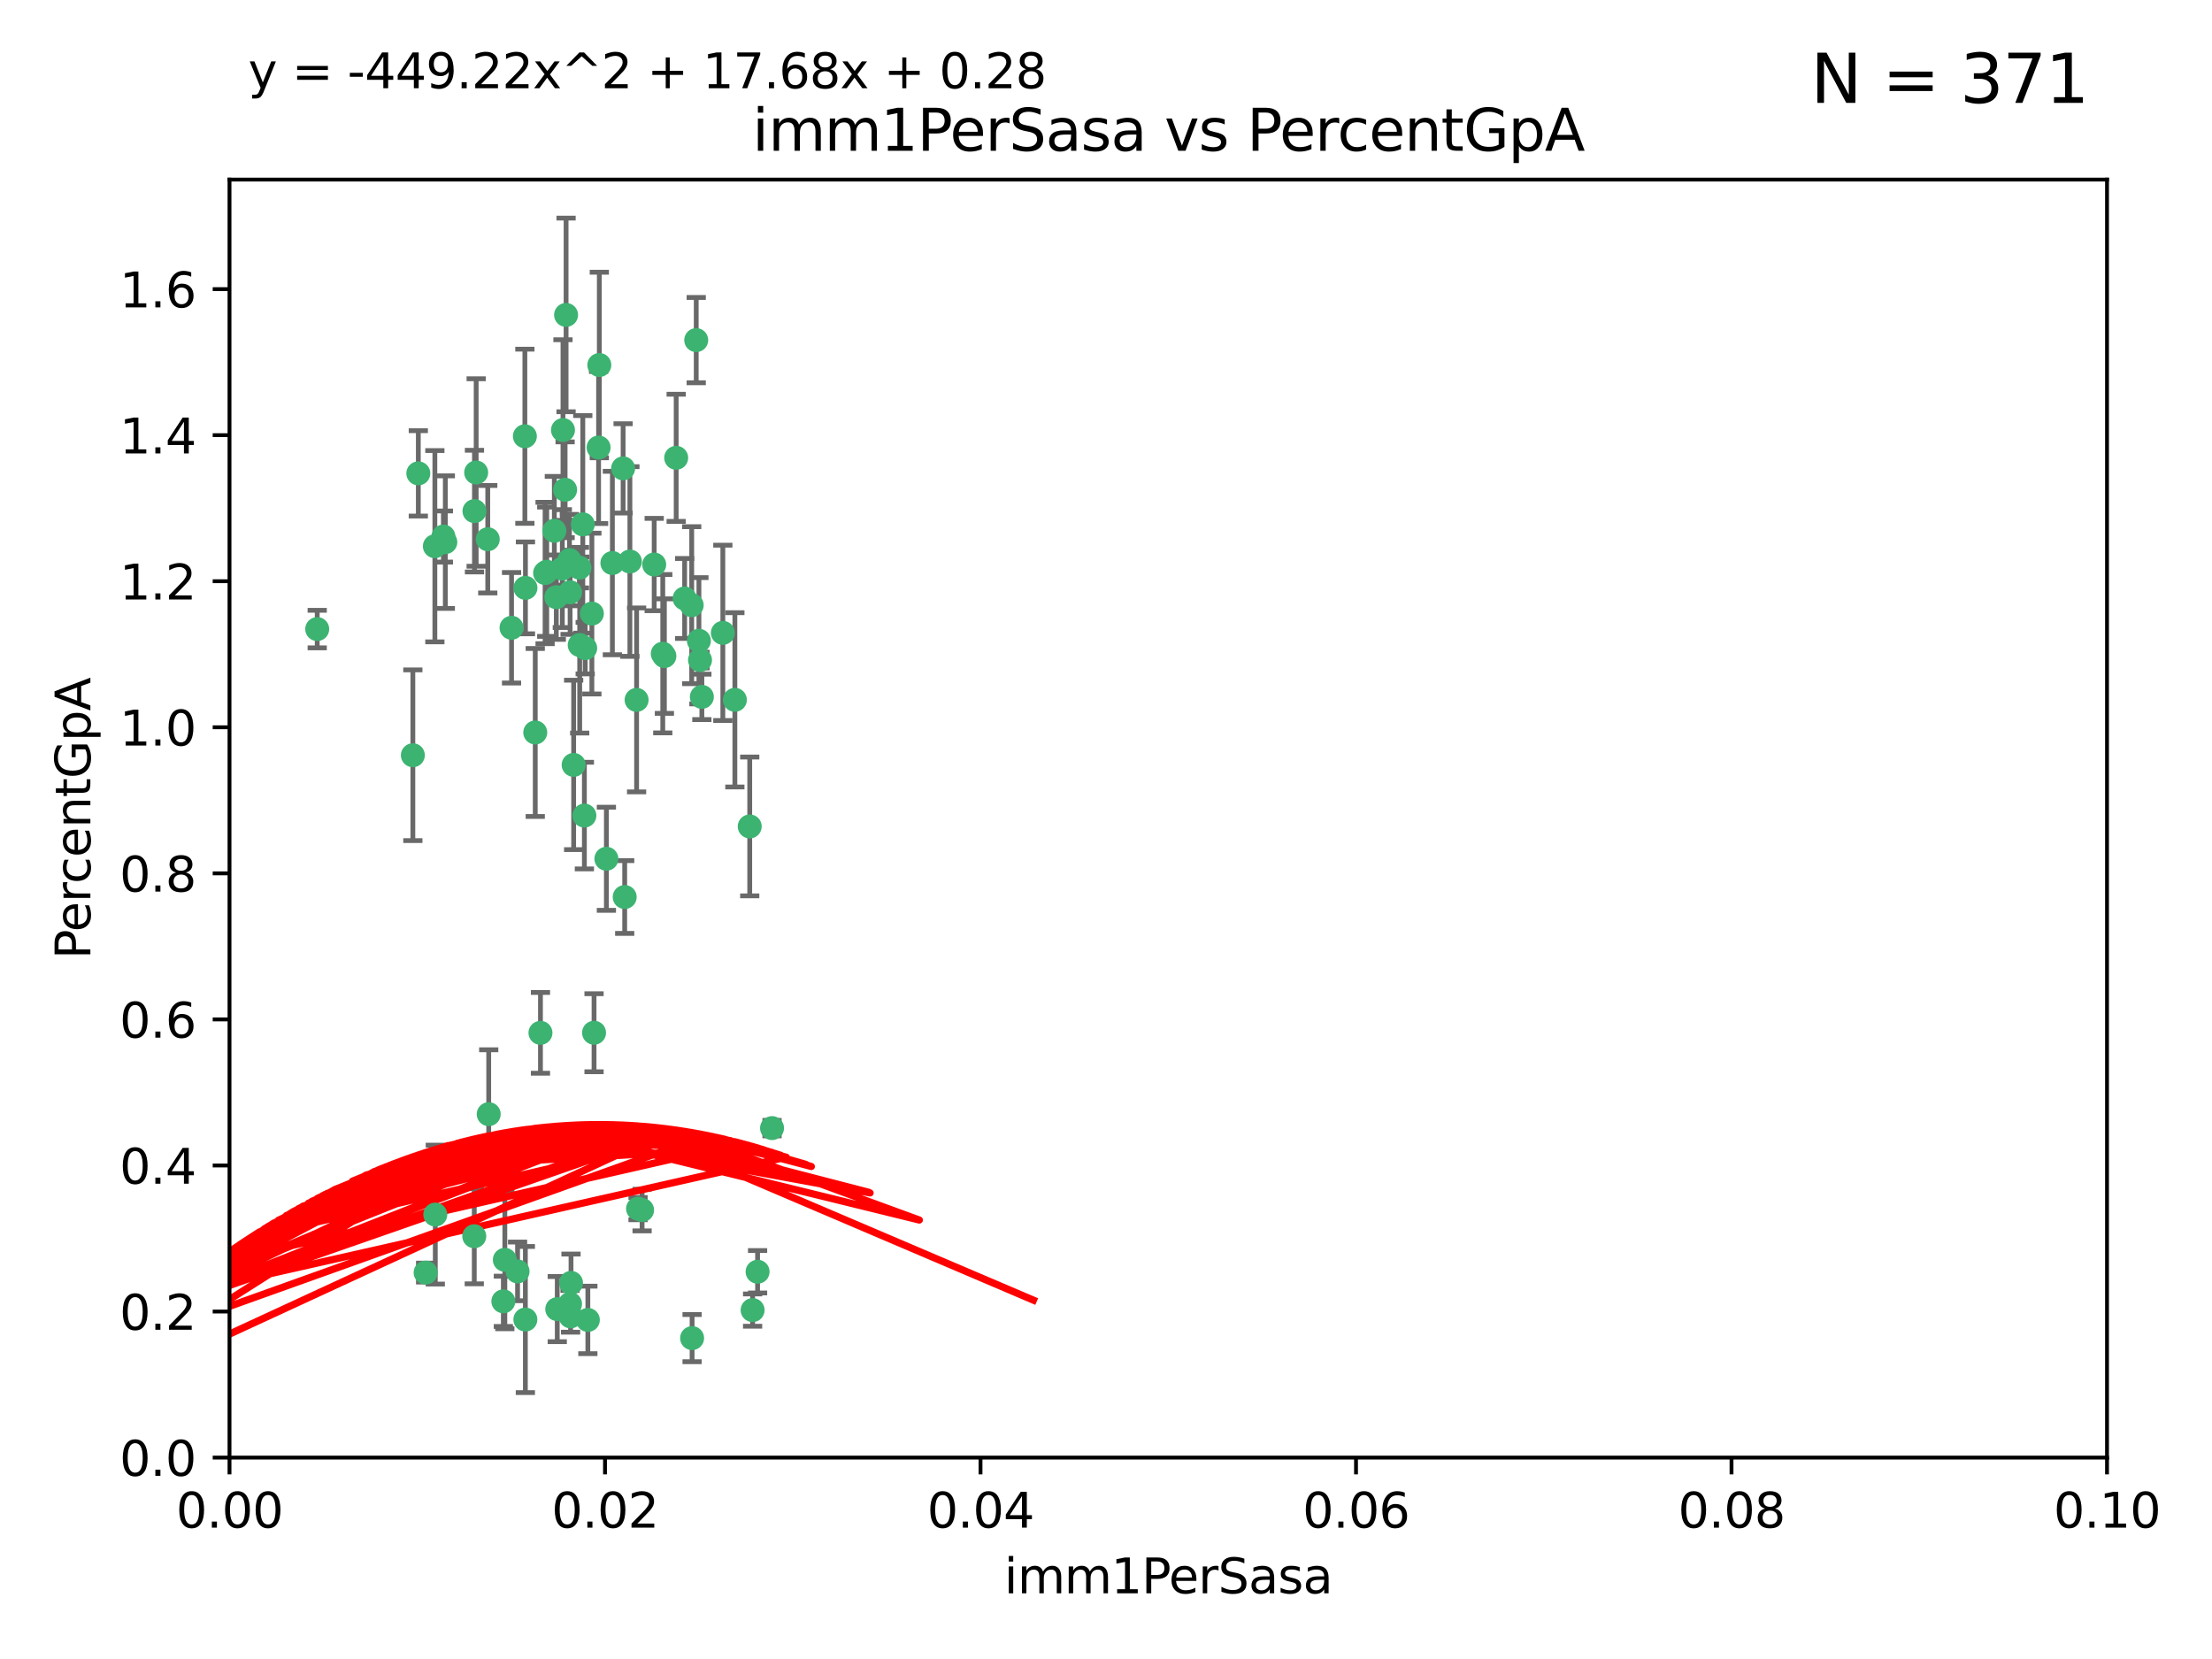 <?xml version="1.0" encoding="utf-8" standalone="no"?>
<!DOCTYPE svg PUBLIC "-//W3C//DTD SVG 1.1//EN"
  "http://www.w3.org/Graphics/SVG/1.1/DTD/svg11.dtd">
<svg xmlns:xlink="http://www.w3.org/1999/xlink" width="460.8pt" height="345.6pt" viewBox="0 0 460.8 345.6" xmlns="http://www.w3.org/2000/svg" version="1.1">
 <defs>
  <style type="text/css">*{stroke-linejoin: round; stroke-linecap: butt}</style>
 </defs>
 <g id="figure_1">
  <g id="patch_1">
   <path d="M 0 345.6 
L 460.8 345.6 
L 460.8 0 
L 0 0 
z
" style="fill: #ffffff"/>
  </g>
  <g id="axes_1">
   <g id="patch_2">
    <path d="M 47.81 303.64 
L 438.93 303.64 
L 438.93 37.411 
L 47.81 37.411 
z
" style="fill: #ffffff"/>
   </g>
   <g id="PathCollection_1">
    <defs>
     <path id="ma7aaa5c6e9" d="M 0 1.118 
C 0.297 1.118 0.581 1 0.791 0.791 
C 1 0.581 1.118 0.297 1.118 0 
C 1.118 -0.297 1 -0.581 0.791 -0.791 
C 0.581 -1 0.297 -1.118 0 -1.118 
C -0.297 -1.118 -0.581 -1 -0.791 -0.791 
C -1 -0.581 -1.118 -0.297 -1.118 0 
C -1.118 0.297 -1 0.581 -0.791 0.791 
C -0.581 1 -0.297 1.118 0 1.118 
z
" style="stroke: #3cb371"/>
    </defs>
    <g clip-path="url(#p74a00e4fd1)">
     <use xlink:href="#ma7aaa5c6e9" x="92.769" y="112.935" style="fill: #3cb371; stroke: #3cb371"/>
     <use xlink:href="#ma7aaa5c6e9" x="66.082" y="131.048" style="fill: #3cb371; stroke: #3cb371"/>
     <use xlink:href="#ma7aaa5c6e9" x="109.34" y="90.88" style="fill: #3cb371; stroke: #3cb371"/>
     <use xlink:href="#ma7aaa5c6e9" x="87.143" y="98.611" style="fill: #3cb371; stroke: #3cb371"/>
     <use xlink:href="#ma7aaa5c6e9" x="92.367" y="111.768" style="fill: #3cb371; stroke: #3cb371"/>
     <use xlink:href="#ma7aaa5c6e9" x="86.005" y="157.33" style="fill: #3cb371; stroke: #3cb371"/>
     <use xlink:href="#ma7aaa5c6e9" x="113.553" y="119.368" style="fill: #3cb371; stroke: #3cb371"/>
     <use xlink:href="#ma7aaa5c6e9" x="117.924" y="65.606" style="fill: #3cb371; stroke: #3cb371"/>
     <use xlink:href="#ma7aaa5c6e9" x="113.895" y="119.105" style="fill: #3cb371; stroke: #3cb371"/>
     <use xlink:href="#ma7aaa5c6e9" x="106.564" y="130.776" style="fill: #3cb371; stroke: #3cb371"/>
     <use xlink:href="#ma7aaa5c6e9" x="123.297" y="127.82" style="fill: #3cb371; stroke: #3cb371"/>
     <use xlink:href="#ma7aaa5c6e9" x="157.819" y="264.927" style="fill: #3cb371; stroke: #3cb371"/>
     <use xlink:href="#ma7aaa5c6e9" x="117.722" y="102.028" style="fill: #3cb371; stroke: #3cb371"/>
     <use xlink:href="#ma7aaa5c6e9" x="99.194" y="98.431" style="fill: #3cb371; stroke: #3cb371"/>
     <use xlink:href="#ma7aaa5c6e9" x="117.142" y="118.446" style="fill: #3cb371; stroke: #3cb371"/>
     <use xlink:href="#ma7aaa5c6e9" x="124.698" y="93.226" style="fill: #3cb371; stroke: #3cb371"/>
     <use xlink:href="#ma7aaa5c6e9" x="156.182" y="172.163" style="fill: #3cb371; stroke: #3cb371"/>
     <use xlink:href="#ma7aaa5c6e9" x="153.088" y="145.786" style="fill: #3cb371; stroke: #3cb371"/>
     <use xlink:href="#ma7aaa5c6e9" x="111.503" y="152.588" style="fill: #3cb371; stroke: #3cb371"/>
     <use xlink:href="#ma7aaa5c6e9" x="115.888" y="124.404" style="fill: #3cb371; stroke: #3cb371"/>
     <use xlink:href="#ma7aaa5c6e9" x="121.907" y="135.021" style="fill: #3cb371; stroke: #3cb371"/>
     <use xlink:href="#ma7aaa5c6e9" x="119.501" y="159.342" style="fill: #3cb371; stroke: #3cb371"/>
     <use xlink:href="#ma7aaa5c6e9" x="127.571" y="117.288" style="fill: #3cb371; stroke: #3cb371"/>
     <use xlink:href="#ma7aaa5c6e9" x="145.826" y="137.505" style="fill: #3cb371; stroke: #3cb371"/>
     <use xlink:href="#ma7aaa5c6e9" x="120.761" y="134.369" style="fill: #3cb371; stroke: #3cb371"/>
     <use xlink:href="#ma7aaa5c6e9" x="121.408" y="109.235" style="fill: #3cb371; stroke: #3cb371"/>
     <use xlink:href="#ma7aaa5c6e9" x="150.581" y="131.834" style="fill: #3cb371; stroke: #3cb371"/>
     <use xlink:href="#ma7aaa5c6e9" x="144.094" y="126.071" style="fill: #3cb371; stroke: #3cb371"/>
     <use xlink:href="#ma7aaa5c6e9" x="140.861" y="95.371" style="fill: #3cb371; stroke: #3cb371"/>
     <use xlink:href="#ma7aaa5c6e9" x="90.591" y="113.783" style="fill: #3cb371; stroke: #3cb371"/>
     <use xlink:href="#ma7aaa5c6e9" x="124.849" y="76.037" style="fill: #3cb371; stroke: #3cb371"/>
     <use xlink:href="#ma7aaa5c6e9" x="136.281" y="117.606" style="fill: #3cb371; stroke: #3cb371"/>
     <use xlink:href="#ma7aaa5c6e9" x="120.714" y="118.255" style="fill: #3cb371; stroke: #3cb371"/>
     <use xlink:href="#ma7aaa5c6e9" x="98.841" y="106.473" style="fill: #3cb371; stroke: #3cb371"/>
     <use xlink:href="#ma7aaa5c6e9" x="101.609" y="112.334" style="fill: #3cb371; stroke: #3cb371"/>
     <use xlink:href="#ma7aaa5c6e9" x="118.763" y="123.385" style="fill: #3cb371; stroke: #3cb371"/>
     <use xlink:href="#ma7aaa5c6e9" x="145.597" y="133.482" style="fill: #3cb371; stroke: #3cb371"/>
     <use xlink:href="#ma7aaa5c6e9" x="112.589" y="215.161" style="fill: #3cb371; stroke: #3cb371"/>
     <use xlink:href="#ma7aaa5c6e9" x="118.629" y="116.673" style="fill: #3cb371; stroke: #3cb371"/>
     <use xlink:href="#ma7aaa5c6e9" x="88.664" y="265.1" style="fill: #3cb371; stroke: #3cb371"/>
     <use xlink:href="#ma7aaa5c6e9" x="145.036" y="70.852" style="fill: #3cb371; stroke: #3cb371"/>
     <use xlink:href="#ma7aaa5c6e9" x="131.218" y="116.973" style="fill: #3cb371; stroke: #3cb371"/>
     <use xlink:href="#ma7aaa5c6e9" x="129.806" y="97.572" style="fill: #3cb371; stroke: #3cb371"/>
     <use xlink:href="#ma7aaa5c6e9" x="142.623" y="124.669" style="fill: #3cb371; stroke: #3cb371"/>
     <use xlink:href="#ma7aaa5c6e9" x="146.211" y="145.171" style="fill: #3cb371; stroke: #3cb371"/>
     <use xlink:href="#ma7aaa5c6e9" x="123.75" y="215.139" style="fill: #3cb371; stroke: #3cb371"/>
     <use xlink:href="#ma7aaa5c6e9" x="138.067" y="136.178" style="fill: #3cb371; stroke: #3cb371"/>
     <use xlink:href="#ma7aaa5c6e9" x="133.76" y="252.077" style="fill: #3cb371; stroke: #3cb371"/>
     <use xlink:href="#ma7aaa5c6e9" x="117.279" y="89.586" style="fill: #3cb371; stroke: #3cb371"/>
     <use xlink:href="#ma7aaa5c6e9" x="126.321" y="178.897" style="fill: #3cb371; stroke: #3cb371"/>
     <use xlink:href="#ma7aaa5c6e9" x="98.799" y="257.532" style="fill: #3cb371; stroke: #3cb371"/>
     <use xlink:href="#ma7aaa5c6e9" x="90.68" y="253.025" style="fill: #3cb371; stroke: #3cb371"/>
     <use xlink:href="#ma7aaa5c6e9" x="115.48" y="110.571" style="fill: #3cb371; stroke: #3cb371"/>
     <use xlink:href="#ma7aaa5c6e9" x="118.753" y="271.637" style="fill: #3cb371; stroke: #3cb371"/>
     <use xlink:href="#ma7aaa5c6e9" x="118.953" y="267.252" style="fill: #3cb371; stroke: #3cb371"/>
     <use xlink:href="#ma7aaa5c6e9" x="130.136" y="186.867" style="fill: #3cb371; stroke: #3cb371"/>
     <use xlink:href="#ma7aaa5c6e9" x="138.406" y="136.674" style="fill: #3cb371; stroke: #3cb371"/>
     <use xlink:href="#ma7aaa5c6e9" x="118.864" y="274.227" style="fill: #3cb371; stroke: #3cb371"/>
     <use xlink:href="#ma7aaa5c6e9" x="121.738" y="169.899" style="fill: #3cb371; stroke: #3cb371"/>
     <use xlink:href="#ma7aaa5c6e9" x="144.176" y="278.753" style="fill: #3cb371; stroke: #3cb371"/>
     <use xlink:href="#ma7aaa5c6e9" x="104.858" y="271.09" style="fill: #3cb371; stroke: #3cb371"/>
     <use xlink:href="#ma7aaa5c6e9" x="132.615" y="145.801" style="fill: #3cb371; stroke: #3cb371"/>
     <use xlink:href="#ma7aaa5c6e9" x="109.444" y="274.884" style="fill: #3cb371; stroke: #3cb371"/>
     <use xlink:href="#ma7aaa5c6e9" x="101.808" y="232.101" style="fill: #3cb371; stroke: #3cb371"/>
     <use xlink:href="#ma7aaa5c6e9" x="116.086" y="272.711" style="fill: #3cb371; stroke: #3cb371"/>
     <use xlink:href="#ma7aaa5c6e9" x="105.166" y="262.443" style="fill: #3cb371; stroke: #3cb371"/>
     <use xlink:href="#ma7aaa5c6e9" x="109.461" y="122.465" style="fill: #3cb371; stroke: #3cb371"/>
     <use xlink:href="#ma7aaa5c6e9" x="107.818" y="264.858" style="fill: #3cb371; stroke: #3cb371"/>
     <use xlink:href="#ma7aaa5c6e9" x="122.462" y="274.965" style="fill: #3cb371; stroke: #3cb371"/>
     <use xlink:href="#ma7aaa5c6e9" x="132.917" y="251.785" style="fill: #3cb371; stroke: #3cb371"/>
     <use xlink:href="#ma7aaa5c6e9" x="156.783" y="272.918" style="fill: #3cb371; stroke: #3cb371"/>
     <use xlink:href="#ma7aaa5c6e9" x="160.83" y="235.004" style="fill: #3cb371; stroke: #3cb371"/>
    </g>
   </g>
   <g id="matplotlib.axis_1">
    <g id="xtick_1">
     <g id="line2d_1">
      <defs>
       <path id="m09e7457753" d="M 0 0 
L 0 3.5 
" style="stroke: #000000; stroke-width: 0.8"/>
      </defs>
      <g>
       <use xlink:href="#m09e7457753" x="47.81" y="303.64" style="stroke: #000000; stroke-width: 0.8"/>
      </g>
     </g>
     <g id="text_1">
      <!-- 0.00 -->
      <g transform="translate(36.677 318.238)scale(0.1 -0.1)">
       <defs>
        <path id="DejaVuSans-30" d="M 2034 4250 
Q 1547 4250 1301 3770 
Q 1056 3291 1056 2328 
Q 1056 1369 1301 889 
Q 1547 409 2034 409 
Q 2525 409 2770 889 
Q 3016 1369 3016 2328 
Q 3016 3291 2770 3770 
Q 2525 4250 2034 4250 
z
M 2034 4750 
Q 2819 4750 3233 4129 
Q 3647 3509 3647 2328 
Q 3647 1150 3233 529 
Q 2819 -91 2034 -91 
Q 1250 -91 836 529 
Q 422 1150 422 2328 
Q 422 3509 836 4129 
Q 1250 4750 2034 4750 
z
" transform="scale(0.016)"/>
        <path id="DejaVuSans-2e" d="M 684 794 
L 1344 794 
L 1344 0 
L 684 0 
L 684 794 
z
" transform="scale(0.016)"/>
       </defs>
       <use xlink:href="#DejaVuSans-30"/>
       <use xlink:href="#DejaVuSans-2e" x="63.623"/>
       <use xlink:href="#DejaVuSans-30" x="95.41"/>
       <use xlink:href="#DejaVuSans-30" x="159.033"/>
      </g>
     </g>
    </g>
    <g id="xtick_2">
     <g id="line2d_2">
      <g>
       <use xlink:href="#m09e7457753" x="126.034" y="303.64" style="stroke: #000000; stroke-width: 0.8"/>
      </g>
     </g>
     <g id="text_2">
      <!-- 0.02 -->
      <g transform="translate(114.901 318.238)scale(0.1 -0.1)">
       <defs>
        <path id="DejaVuSans-32" d="M 1228 531 
L 3431 531 
L 3431 0 
L 469 0 
L 469 531 
Q 828 903 1448 1529 
Q 2069 2156 2228 2338 
Q 2531 2678 2651 2914 
Q 2772 3150 2772 3378 
Q 2772 3750 2511 3984 
Q 2250 4219 1831 4219 
Q 1534 4219 1204 4116 
Q 875 4013 500 3803 
L 500 4441 
Q 881 4594 1212 4672 
Q 1544 4750 1819 4750 
Q 2544 4750 2975 4387 
Q 3406 4025 3406 3419 
Q 3406 3131 3298 2873 
Q 3191 2616 2906 2266 
Q 2828 2175 2409 1742 
Q 1991 1309 1228 531 
z
" transform="scale(0.016)"/>
       </defs>
       <use xlink:href="#DejaVuSans-30"/>
       <use xlink:href="#DejaVuSans-2e" x="63.623"/>
       <use xlink:href="#DejaVuSans-30" x="95.41"/>
       <use xlink:href="#DejaVuSans-32" x="159.033"/>
      </g>
     </g>
    </g>
    <g id="xtick_3">
     <g id="line2d_3">
      <g>
       <use xlink:href="#m09e7457753" x="204.258" y="303.64" style="stroke: #000000; stroke-width: 0.8"/>
      </g>
     </g>
     <g id="text_3">
      <!-- 0.04 -->
      <g transform="translate(193.125 318.238)scale(0.1 -0.1)">
       <defs>
        <path id="DejaVuSans-34" d="M 2419 4116 
L 825 1625 
L 2419 1625 
L 2419 4116 
z
M 2253 4666 
L 3047 4666 
L 3047 1625 
L 3713 1625 
L 3713 1100 
L 3047 1100 
L 3047 0 
L 2419 0 
L 2419 1100 
L 313 1100 
L 313 1709 
L 2253 4666 
z
" transform="scale(0.016)"/>
       </defs>
       <use xlink:href="#DejaVuSans-30"/>
       <use xlink:href="#DejaVuSans-2e" x="63.623"/>
       <use xlink:href="#DejaVuSans-30" x="95.41"/>
       <use xlink:href="#DejaVuSans-34" x="159.033"/>
      </g>
     </g>
    </g>
    <g id="xtick_4">
     <g id="line2d_4">
      <g>
       <use xlink:href="#m09e7457753" x="282.482" y="303.64" style="stroke: #000000; stroke-width: 0.8"/>
      </g>
     </g>
     <g id="text_4">
      <!-- 0.06 -->
      <g transform="translate(271.349 318.238)scale(0.1 -0.1)">
       <defs>
        <path id="DejaVuSans-36" d="M 2113 2584 
Q 1688 2584 1439 2293 
Q 1191 2003 1191 1497 
Q 1191 994 1439 701 
Q 1688 409 2113 409 
Q 2538 409 2786 701 
Q 3034 994 3034 1497 
Q 3034 2003 2786 2293 
Q 2538 2584 2113 2584 
z
M 3366 4563 
L 3366 3988 
Q 3128 4100 2886 4159 
Q 2644 4219 2406 4219 
Q 1781 4219 1451 3797 
Q 1122 3375 1075 2522 
Q 1259 2794 1537 2939 
Q 1816 3084 2150 3084 
Q 2853 3084 3261 2657 
Q 3669 2231 3669 1497 
Q 3669 778 3244 343 
Q 2819 -91 2113 -91 
Q 1303 -91 875 529 
Q 447 1150 447 2328 
Q 447 3434 972 4092 
Q 1497 4750 2381 4750 
Q 2619 4750 2861 4703 
Q 3103 4656 3366 4563 
z
" transform="scale(0.016)"/>
       </defs>
       <use xlink:href="#DejaVuSans-30"/>
       <use xlink:href="#DejaVuSans-2e" x="63.623"/>
       <use xlink:href="#DejaVuSans-30" x="95.41"/>
       <use xlink:href="#DejaVuSans-36" x="159.033"/>
      </g>
     </g>
    </g>
    <g id="xtick_5">
     <g id="line2d_5">
      <g>
       <use xlink:href="#m09e7457753" x="360.706" y="303.64" style="stroke: #000000; stroke-width: 0.8"/>
      </g>
     </g>
     <g id="text_5">
      <!-- 0.08 -->
      <g transform="translate(349.573 318.238)scale(0.1 -0.1)">
       <defs>
        <path id="DejaVuSans-38" d="M 2034 2216 
Q 1584 2216 1326 1975 
Q 1069 1734 1069 1313 
Q 1069 891 1326 650 
Q 1584 409 2034 409 
Q 2484 409 2743 651 
Q 3003 894 3003 1313 
Q 3003 1734 2745 1975 
Q 2488 2216 2034 2216 
z
M 1403 2484 
Q 997 2584 770 2862 
Q 544 3141 544 3541 
Q 544 4100 942 4425 
Q 1341 4750 2034 4750 
Q 2731 4750 3128 4425 
Q 3525 4100 3525 3541 
Q 3525 3141 3298 2862 
Q 3072 2584 2669 2484 
Q 3125 2378 3379 2068 
Q 3634 1759 3634 1313 
Q 3634 634 3220 271 
Q 2806 -91 2034 -91 
Q 1263 -91 848 271 
Q 434 634 434 1313 
Q 434 1759 690 2068 
Q 947 2378 1403 2484 
z
M 1172 3481 
Q 1172 3119 1398 2916 
Q 1625 2713 2034 2713 
Q 2441 2713 2670 2916 
Q 2900 3119 2900 3481 
Q 2900 3844 2670 4047 
Q 2441 4250 2034 4250 
Q 1625 4250 1398 4047 
Q 1172 3844 1172 3481 
z
" transform="scale(0.016)"/>
       </defs>
       <use xlink:href="#DejaVuSans-30"/>
       <use xlink:href="#DejaVuSans-2e" x="63.623"/>
       <use xlink:href="#DejaVuSans-30" x="95.41"/>
       <use xlink:href="#DejaVuSans-38" x="159.033"/>
      </g>
     </g>
    </g>
    <g id="xtick_6">
     <g id="line2d_6">
      <g>
       <use xlink:href="#m09e7457753" x="438.93" y="303.64" style="stroke: #000000; stroke-width: 0.8"/>
      </g>
     </g>
     <g id="text_6">
      <!-- 0.10 -->
      <g transform="translate(427.797 318.238)scale(0.1 -0.1)">
       <defs>
        <path id="DejaVuSans-31" d="M 794 531 
L 1825 531 
L 1825 4091 
L 703 3866 
L 703 4441 
L 1819 4666 
L 2450 4666 
L 2450 531 
L 3481 531 
L 3481 0 
L 794 0 
L 794 531 
z
" transform="scale(0.016)"/>
       </defs>
       <use xlink:href="#DejaVuSans-30"/>
       <use xlink:href="#DejaVuSans-2e" x="63.623"/>
       <use xlink:href="#DejaVuSans-31" x="95.41"/>
       <use xlink:href="#DejaVuSans-30" x="159.033"/>
      </g>
     </g>
    </g>
    <g id="text_7">
     <!-- imm1PerSasa -->
     <g transform="translate(209.186 331.917)scale(0.1 -0.1)">
      <defs>
       <path id="DejaVuSans-69" d="M 603 3500 
L 1178 3500 
L 1178 0 
L 603 0 
L 603 3500 
z
M 603 4863 
L 1178 4863 
L 1178 4134 
L 603 4134 
L 603 4863 
z
" transform="scale(0.016)"/>
       <path id="DejaVuSans-6d" d="M 3328 2828 
Q 3544 3216 3844 3400 
Q 4144 3584 4550 3584 
Q 5097 3584 5394 3201 
Q 5691 2819 5691 2113 
L 5691 0 
L 5113 0 
L 5113 2094 
Q 5113 2597 4934 2840 
Q 4756 3084 4391 3084 
Q 3944 3084 3684 2787 
Q 3425 2491 3425 1978 
L 3425 0 
L 2847 0 
L 2847 2094 
Q 2847 2600 2669 2842 
Q 2491 3084 2119 3084 
Q 1678 3084 1418 2786 
Q 1159 2488 1159 1978 
L 1159 0 
L 581 0 
L 581 3500 
L 1159 3500 
L 1159 2956 
Q 1356 3278 1631 3431 
Q 1906 3584 2284 3584 
Q 2666 3584 2933 3390 
Q 3200 3197 3328 2828 
z
" transform="scale(0.016)"/>
       <path id="DejaVuSans-50" d="M 1259 4147 
L 1259 2394 
L 2053 2394 
Q 2494 2394 2734 2622 
Q 2975 2850 2975 3272 
Q 2975 3691 2734 3919 
Q 2494 4147 2053 4147 
L 1259 4147 
z
M 628 4666 
L 2053 4666 
Q 2838 4666 3239 4311 
Q 3641 3956 3641 3272 
Q 3641 2581 3239 2228 
Q 2838 1875 2053 1875 
L 1259 1875 
L 1259 0 
L 628 0 
L 628 4666 
z
" transform="scale(0.016)"/>
       <path id="DejaVuSans-65" d="M 3597 1894 
L 3597 1613 
L 953 1613 
Q 991 1019 1311 708 
Q 1631 397 2203 397 
Q 2534 397 2845 478 
Q 3156 559 3463 722 
L 3463 178 
Q 3153 47 2828 -22 
Q 2503 -91 2169 -91 
Q 1331 -91 842 396 
Q 353 884 353 1716 
Q 353 2575 817 3079 
Q 1281 3584 2069 3584 
Q 2775 3584 3186 3129 
Q 3597 2675 3597 1894 
z
M 3022 2063 
Q 3016 2534 2758 2815 
Q 2500 3097 2075 3097 
Q 1594 3097 1305 2825 
Q 1016 2553 972 2059 
L 3022 2063 
z
" transform="scale(0.016)"/>
       <path id="DejaVuSans-72" d="M 2631 2963 
Q 2534 3019 2420 3045 
Q 2306 3072 2169 3072 
Q 1681 3072 1420 2755 
Q 1159 2438 1159 1844 
L 1159 0 
L 581 0 
L 581 3500 
L 1159 3500 
L 1159 2956 
Q 1341 3275 1631 3429 
Q 1922 3584 2338 3584 
Q 2397 3584 2469 3576 
Q 2541 3569 2628 3553 
L 2631 2963 
z
" transform="scale(0.016)"/>
       <path id="DejaVuSans-53" d="M 3425 4513 
L 3425 3897 
Q 3066 4069 2747 4153 
Q 2428 4238 2131 4238 
Q 1616 4238 1336 4038 
Q 1056 3838 1056 3469 
Q 1056 3159 1242 3001 
Q 1428 2844 1947 2747 
L 2328 2669 
Q 3034 2534 3370 2195 
Q 3706 1856 3706 1288 
Q 3706 609 3251 259 
Q 2797 -91 1919 -91 
Q 1588 -91 1214 -16 
Q 841 59 441 206 
L 441 856 
Q 825 641 1194 531 
Q 1563 422 1919 422 
Q 2459 422 2753 634 
Q 3047 847 3047 1241 
Q 3047 1584 2836 1778 
Q 2625 1972 2144 2069 
L 1759 2144 
Q 1053 2284 737 2584 
Q 422 2884 422 3419 
Q 422 4038 858 4394 
Q 1294 4750 2059 4750 
Q 2388 4750 2728 4690 
Q 3069 4631 3425 4513 
z
" transform="scale(0.016)"/>
       <path id="DejaVuSans-61" d="M 2194 1759 
Q 1497 1759 1228 1600 
Q 959 1441 959 1056 
Q 959 750 1161 570 
Q 1363 391 1709 391 
Q 2188 391 2477 730 
Q 2766 1069 2766 1631 
L 2766 1759 
L 2194 1759 
z
M 3341 1997 
L 3341 0 
L 2766 0 
L 2766 531 
Q 2569 213 2275 61 
Q 1981 -91 1556 -91 
Q 1019 -91 701 211 
Q 384 513 384 1019 
Q 384 1609 779 1909 
Q 1175 2209 1959 2209 
L 2766 2209 
L 2766 2266 
Q 2766 2663 2505 2880 
Q 2244 3097 1772 3097 
Q 1472 3097 1187 3025 
Q 903 2953 641 2809 
L 641 3341 
Q 956 3463 1253 3523 
Q 1550 3584 1831 3584 
Q 2591 3584 2966 3190 
Q 3341 2797 3341 1997 
z
" transform="scale(0.016)"/>
       <path id="DejaVuSans-73" d="M 2834 3397 
L 2834 2853 
Q 2591 2978 2328 3040 
Q 2066 3103 1784 3103 
Q 1356 3103 1142 2972 
Q 928 2841 928 2578 
Q 928 2378 1081 2264 
Q 1234 2150 1697 2047 
L 1894 2003 
Q 2506 1872 2764 1633 
Q 3022 1394 3022 966 
Q 3022 478 2636 193 
Q 2250 -91 1575 -91 
Q 1294 -91 989 -36 
Q 684 19 347 128 
L 347 722 
Q 666 556 975 473 
Q 1284 391 1588 391 
Q 1994 391 2212 530 
Q 2431 669 2431 922 
Q 2431 1156 2273 1281 
Q 2116 1406 1581 1522 
L 1381 1569 
Q 847 1681 609 1914 
Q 372 2147 372 2553 
Q 372 3047 722 3315 
Q 1072 3584 1716 3584 
Q 2034 3584 2315 3537 
Q 2597 3491 2834 3397 
z
" transform="scale(0.016)"/>
      </defs>
      <use xlink:href="#DejaVuSans-69"/>
      <use xlink:href="#DejaVuSans-6d" x="27.783"/>
      <use xlink:href="#DejaVuSans-6d" x="125.195"/>
      <use xlink:href="#DejaVuSans-31" x="222.607"/>
      <use xlink:href="#DejaVuSans-50" x="286.23"/>
      <use xlink:href="#DejaVuSans-65" x="342.908"/>
      <use xlink:href="#DejaVuSans-72" x="404.432"/>
      <use xlink:href="#DejaVuSans-53" x="445.545"/>
      <use xlink:href="#DejaVuSans-61" x="509.021"/>
      <use xlink:href="#DejaVuSans-73" x="570.301"/>
      <use xlink:href="#DejaVuSans-61" x="622.4"/>
     </g>
    </g>
   </g>
   <g id="matplotlib.axis_2">
    <g id="ytick_1">
     <g id="line2d_7">
      <defs>
       <path id="mc98e0b2c20" d="M 0 0 
L -3.5 0 
" style="stroke: #000000; stroke-width: 0.8"/>
      </defs>
      <g>
       <use xlink:href="#mc98e0b2c20" x="47.81" y="303.64" style="stroke: #000000; stroke-width: 0.8"/>
      </g>
     </g>
     <g id="text_8">
      <!-- 0.0 -->
      <g transform="translate(24.907 307.439)scale(0.1 -0.1)">
       <use xlink:href="#DejaVuSans-30"/>
       <use xlink:href="#DejaVuSans-2e" x="63.623"/>
       <use xlink:href="#DejaVuSans-30" x="95.41"/>
      </g>
     </g>
    </g>
    <g id="ytick_2">
     <g id="line2d_8">
      <g>
       <use xlink:href="#mc98e0b2c20" x="47.81" y="273.214" style="stroke: #000000; stroke-width: 0.8"/>
      </g>
     </g>
     <g id="text_9">
      <!-- 0.2 -->
      <g transform="translate(24.907 277.013)scale(0.1 -0.1)">
       <use xlink:href="#DejaVuSans-30"/>
       <use xlink:href="#DejaVuSans-2e" x="63.623"/>
       <use xlink:href="#DejaVuSans-32" x="95.41"/>
      </g>
     </g>
    </g>
    <g id="ytick_3">
     <g id="line2d_9">
      <g>
       <use xlink:href="#mc98e0b2c20" x="47.81" y="242.788" style="stroke: #000000; stroke-width: 0.8"/>
      </g>
     </g>
     <g id="text_10">
      <!-- 0.4 -->
      <g transform="translate(24.907 246.587)scale(0.1 -0.1)">
       <use xlink:href="#DejaVuSans-30"/>
       <use xlink:href="#DejaVuSans-2e" x="63.623"/>
       <use xlink:href="#DejaVuSans-34" x="95.41"/>
      </g>
     </g>
    </g>
    <g id="ytick_4">
     <g id="line2d_10">
      <g>
       <use xlink:href="#mc98e0b2c20" x="47.81" y="212.362" style="stroke: #000000; stroke-width: 0.8"/>
      </g>
     </g>
     <g id="text_11">
      <!-- 0.6 -->
      <g transform="translate(24.907 216.161)scale(0.1 -0.1)">
       <use xlink:href="#DejaVuSans-30"/>
       <use xlink:href="#DejaVuSans-2e" x="63.623"/>
       <use xlink:href="#DejaVuSans-36" x="95.41"/>
      </g>
     </g>
    </g>
    <g id="ytick_5">
     <g id="line2d_11">
      <g>
       <use xlink:href="#mc98e0b2c20" x="47.81" y="181.935" style="stroke: #000000; stroke-width: 0.8"/>
      </g>
     </g>
     <g id="text_12">
      <!-- 0.8 -->
      <g transform="translate(24.907 185.735)scale(0.1 -0.1)">
       <use xlink:href="#DejaVuSans-30"/>
       <use xlink:href="#DejaVuSans-2e" x="63.623"/>
       <use xlink:href="#DejaVuSans-38" x="95.41"/>
      </g>
     </g>
    </g>
    <g id="ytick_6">
     <g id="line2d_12">
      <g>
       <use xlink:href="#mc98e0b2c20" x="47.81" y="151.509" style="stroke: #000000; stroke-width: 0.8"/>
      </g>
     </g>
     <g id="text_13">
      <!-- 1.0 -->
      <g transform="translate(24.907 155.308)scale(0.1 -0.1)">
       <use xlink:href="#DejaVuSans-31"/>
       <use xlink:href="#DejaVuSans-2e" x="63.623"/>
       <use xlink:href="#DejaVuSans-30" x="95.41"/>
      </g>
     </g>
    </g>
    <g id="ytick_7">
     <g id="line2d_13">
      <g>
       <use xlink:href="#mc98e0b2c20" x="47.81" y="121.083" style="stroke: #000000; stroke-width: 0.8"/>
      </g>
     </g>
     <g id="text_14">
      <!-- 1.2 -->
      <g transform="translate(24.907 124.882)scale(0.1 -0.1)">
       <use xlink:href="#DejaVuSans-31"/>
       <use xlink:href="#DejaVuSans-2e" x="63.623"/>
       <use xlink:href="#DejaVuSans-32" x="95.41"/>
      </g>
     </g>
    </g>
    <g id="ytick_8">
     <g id="line2d_14">
      <g>
       <use xlink:href="#mc98e0b2c20" x="47.81" y="90.657" style="stroke: #000000; stroke-width: 0.8"/>
      </g>
     </g>
     <g id="text_15">
      <!-- 1.4 -->
      <g transform="translate(24.907 94.456)scale(0.1 -0.1)">
       <use xlink:href="#DejaVuSans-31"/>
       <use xlink:href="#DejaVuSans-2e" x="63.623"/>
       <use xlink:href="#DejaVuSans-34" x="95.41"/>
      </g>
     </g>
    </g>
    <g id="ytick_9">
     <g id="line2d_15">
      <g>
       <use xlink:href="#mc98e0b2c20" x="47.81" y="60.231" style="stroke: #000000; stroke-width: 0.8"/>
      </g>
     </g>
     <g id="text_16">
      <!-- 1.6 -->
      <g transform="translate(24.907 64.03)scale(0.1 -0.1)">
       <use xlink:href="#DejaVuSans-31"/>
       <use xlink:href="#DejaVuSans-2e" x="63.623"/>
       <use xlink:href="#DejaVuSans-36" x="95.41"/>
      </g>
     </g>
    </g>
    <g id="text_17">
     <!-- PercentGpA -->
     <g transform="translate(18.827 199.802)rotate(-90)scale(0.1 -0.1)">
      <defs>
       <path id="DejaVuSans-63" d="M 3122 3366 
L 3122 2828 
Q 2878 2963 2633 3030 
Q 2388 3097 2138 3097 
Q 1578 3097 1268 2742 
Q 959 2388 959 1747 
Q 959 1106 1268 751 
Q 1578 397 2138 397 
Q 2388 397 2633 464 
Q 2878 531 3122 666 
L 3122 134 
Q 2881 22 2623 -34 
Q 2366 -91 2075 -91 
Q 1284 -91 818 406 
Q 353 903 353 1747 
Q 353 2603 823 3093 
Q 1294 3584 2113 3584 
Q 2378 3584 2631 3529 
Q 2884 3475 3122 3366 
z
" transform="scale(0.016)"/>
       <path id="DejaVuSans-6e" d="M 3513 2113 
L 3513 0 
L 2938 0 
L 2938 2094 
Q 2938 2591 2744 2837 
Q 2550 3084 2163 3084 
Q 1697 3084 1428 2787 
Q 1159 2491 1159 1978 
L 1159 0 
L 581 0 
L 581 3500 
L 1159 3500 
L 1159 2956 
Q 1366 3272 1645 3428 
Q 1925 3584 2291 3584 
Q 2894 3584 3203 3211 
Q 3513 2838 3513 2113 
z
" transform="scale(0.016)"/>
       <path id="DejaVuSans-74" d="M 1172 4494 
L 1172 3500 
L 2356 3500 
L 2356 3053 
L 1172 3053 
L 1172 1153 
Q 1172 725 1289 603 
Q 1406 481 1766 481 
L 2356 481 
L 2356 0 
L 1766 0 
Q 1100 0 847 248 
Q 594 497 594 1153 
L 594 3053 
L 172 3053 
L 172 3500 
L 594 3500 
L 594 4494 
L 1172 4494 
z
" transform="scale(0.016)"/>
       <path id="DejaVuSans-47" d="M 3809 666 
L 3809 1919 
L 2778 1919 
L 2778 2438 
L 4434 2438 
L 4434 434 
Q 4069 175 3628 42 
Q 3188 -91 2688 -91 
Q 1594 -91 976 548 
Q 359 1188 359 2328 
Q 359 3472 976 4111 
Q 1594 4750 2688 4750 
Q 3144 4750 3555 4637 
Q 3966 4525 4313 4306 
L 4313 3634 
Q 3963 3931 3569 4081 
Q 3175 4231 2741 4231 
Q 1884 4231 1454 3753 
Q 1025 3275 1025 2328 
Q 1025 1384 1454 906 
Q 1884 428 2741 428 
Q 3075 428 3337 486 
Q 3600 544 3809 666 
z
" transform="scale(0.016)"/>
       <path id="DejaVuSans-70" d="M 1159 525 
L 1159 -1331 
L 581 -1331 
L 581 3500 
L 1159 3500 
L 1159 2969 
Q 1341 3281 1617 3432 
Q 1894 3584 2278 3584 
Q 2916 3584 3314 3078 
Q 3713 2572 3713 1747 
Q 3713 922 3314 415 
Q 2916 -91 2278 -91 
Q 1894 -91 1617 61 
Q 1341 213 1159 525 
z
M 3116 1747 
Q 3116 2381 2855 2742 
Q 2594 3103 2138 3103 
Q 1681 3103 1420 2742 
Q 1159 2381 1159 1747 
Q 1159 1113 1420 752 
Q 1681 391 2138 391 
Q 2594 391 2855 752 
Q 3116 1113 3116 1747 
z
" transform="scale(0.016)"/>
       <path id="DejaVuSans-41" d="M 2188 4044 
L 1331 1722 
L 3047 1722 
L 2188 4044 
z
M 1831 4666 
L 2547 4666 
L 4325 0 
L 3669 0 
L 3244 1197 
L 1141 1197 
L 716 0 
L 50 0 
L 1831 4666 
z
" transform="scale(0.016)"/>
      </defs>
      <use xlink:href="#DejaVuSans-50"/>
      <use xlink:href="#DejaVuSans-65" x="56.678"/>
      <use xlink:href="#DejaVuSans-72" x="118.201"/>
      <use xlink:href="#DejaVuSans-63" x="157.064"/>
      <use xlink:href="#DejaVuSans-65" x="212.045"/>
      <use xlink:href="#DejaVuSans-6e" x="273.568"/>
      <use xlink:href="#DejaVuSans-74" x="336.947"/>
      <use xlink:href="#DejaVuSans-47" x="376.156"/>
      <use xlink:href="#DejaVuSans-70" x="453.646"/>
      <use xlink:href="#DejaVuSans-41" x="517.123"/>
     </g>
    </g>
   </g>
   <g id="LineCollection_1">
    <path d="M 92.769 126.742 
L 92.769 99.128 
" clip-path="url(#p74a00e4fd1)" style="fill: none; stroke: #696969"/>
    <path d="M 66.082 134.958 
L 66.082 127.138 
" clip-path="url(#p74a00e4fd1)" style="fill: none; stroke: #696969"/>
    <path d="M 109.34 109.021 
L 109.34 72.739 
" clip-path="url(#p74a00e4fd1)" style="fill: none; stroke: #696969"/>
    <path d="M 87.143 107.5 
L 87.143 89.723 
" clip-path="url(#p74a00e4fd1)" style="fill: none; stroke: #696969"/>
    <path d="M 92.367 117.091 
L 92.367 106.444 
" clip-path="url(#p74a00e4fd1)" style="fill: none; stroke: #696969"/>
    <path d="M 86.005 175.107 
L 86.005 139.552 
" clip-path="url(#p74a00e4fd1)" style="fill: none; stroke: #696969"/>
    <path d="M 113.553 134.091 
L 113.553 104.645 
" clip-path="url(#p74a00e4fd1)" style="fill: none; stroke: #696969"/>
    <path d="M 117.924 85.777 
L 117.924 45.434 
" clip-path="url(#p74a00e4fd1)" style="fill: none; stroke: #696969"/>
    <path d="M 113.895 132.572 
L 113.895 105.638 
" clip-path="url(#p74a00e4fd1)" style="fill: none; stroke: #696969"/>
    <path d="M 106.564 142.284 
L 106.564 119.267 
" clip-path="url(#p74a00e4fd1)" style="fill: none; stroke: #696969"/>
    <path d="M 123.297 144.568 
L 123.297 111.073 
" clip-path="url(#p74a00e4fd1)" style="fill: none; stroke: #696969"/>
    <path d="M 157.819 269.346 
L 157.819 260.509 
" clip-path="url(#p74a00e4fd1)" style="fill: none; stroke: #696969"/>
    <path d="M 117.722 112.003 
L 117.722 92.053 
" clip-path="url(#p74a00e4fd1)" style="fill: none; stroke: #696969"/>
    <path d="M 99.194 117.96 
L 99.194 78.902 
" clip-path="url(#p74a00e4fd1)" style="fill: none; stroke: #696969"/>
    <path d="M 117.142 130.722 
L 117.142 106.17 
" clip-path="url(#p74a00e4fd1)" style="fill: none; stroke: #696969"/>
    <path d="M 124.698 109.064 
L 124.698 77.387 
" clip-path="url(#p74a00e4fd1)" style="fill: none; stroke: #696969"/>
    <path d="M 156.182 186.622 
L 156.182 157.704 
" clip-path="url(#p74a00e4fd1)" style="fill: none; stroke: #696969"/>
    <path d="M 153.088 163.937 
L 153.088 127.634 
" clip-path="url(#p74a00e4fd1)" style="fill: none; stroke: #696969"/>
    <path d="M 111.503 170.081 
L 111.503 135.096 
" clip-path="url(#p74a00e4fd1)" style="fill: none; stroke: #696969"/>
    <path d="M 115.888 133.195 
L 115.888 115.614 
" clip-path="url(#p74a00e4fd1)" style="fill: none; stroke: #696969"/>
    <path d="M 121.907 140.382 
L 121.907 129.659 
" clip-path="url(#p74a00e4fd1)" style="fill: none; stroke: #696969"/>
    <path d="M 119.501 176.989 
L 119.501 141.695 
" clip-path="url(#p74a00e4fd1)" style="fill: none; stroke: #696969"/>
    <path d="M 127.571 136.395 
L 127.571 98.181 
" clip-path="url(#p74a00e4fd1)" style="fill: none; stroke: #696969"/>
    <path d="M 145.826 139.142 
L 145.826 135.868 
" clip-path="url(#p74a00e4fd1)" style="fill: none; stroke: #696969"/>
    <path d="M 120.761 152.707 
L 120.761 116.031 
" clip-path="url(#p74a00e4fd1)" style="fill: none; stroke: #696969"/>
    <path d="M 121.408 131.899 
L 121.408 86.572 
" clip-path="url(#p74a00e4fd1)" style="fill: none; stroke: #696969"/>
    <path d="M 150.581 150.092 
L 150.581 113.575 
" clip-path="url(#p74a00e4fd1)" style="fill: none; stroke: #696969"/>
    <path d="M 144.094 142.423 
L 144.094 109.718 
" clip-path="url(#p74a00e4fd1)" style="fill: none; stroke: #696969"/>
    <path d="M 140.861 108.615 
L 140.861 82.127 
" clip-path="url(#p74a00e4fd1)" style="fill: none; stroke: #696969"/>
    <path d="M 90.591 133.708 
L 90.591 93.858 
" clip-path="url(#p74a00e4fd1)" style="fill: none; stroke: #696969"/>
    <path d="M 124.849 95.366 
L 124.849 56.709 
" clip-path="url(#p74a00e4fd1)" style="fill: none; stroke: #696969"/>
    <path d="M 136.281 127.227 
L 136.281 107.986 
" clip-path="url(#p74a00e4fd1)" style="fill: none; stroke: #696969"/>
    <path d="M 120.714 122.472 
L 120.714 114.039 
" clip-path="url(#p74a00e4fd1)" style="fill: none; stroke: #696969"/>
    <path d="M 98.841 119.149 
L 98.841 93.797 
" clip-path="url(#p74a00e4fd1)" style="fill: none; stroke: #696969"/>
    <path d="M 101.609 123.529 
L 101.609 101.139 
" clip-path="url(#p74a00e4fd1)" style="fill: none; stroke: #696969"/>
    <path d="M 118.763 132.151 
L 118.763 114.62 
" clip-path="url(#p74a00e4fd1)" style="fill: none; stroke: #696969"/>
    <path d="M 145.597 146.637 
L 145.597 120.327 
" clip-path="url(#p74a00e4fd1)" style="fill: none; stroke: #696969"/>
    <path d="M 112.589 223.572 
L 112.589 206.751 
" clip-path="url(#p74a00e4fd1)" style="fill: none; stroke: #696969"/>
    <path d="M 118.629 126.191 
L 118.629 107.154 
" clip-path="url(#p74a00e4fd1)" style="fill: none; stroke: #696969"/>
    <path d="M 88.664 267.073 
L 88.664 263.128 
" clip-path="url(#p74a00e4fd1)" style="fill: none; stroke: #696969"/>
    <path d="M 145.036 79.735 
L 145.036 61.968 
" clip-path="url(#p74a00e4fd1)" style="fill: none; stroke: #696969"/>
    <path d="M 131.218 136.73 
L 131.218 97.216 
" clip-path="url(#p74a00e4fd1)" style="fill: none; stroke: #696969"/>
    <path d="M 129.806 106.878 
L 129.806 88.267 
" clip-path="url(#p74a00e4fd1)" style="fill: none; stroke: #696969"/>
    <path d="M 142.623 132.997 
L 142.623 116.341 
" clip-path="url(#p74a00e4fd1)" style="fill: none; stroke: #696969"/>
    <path d="M 146.211 149.901 
L 146.211 140.441 
" clip-path="url(#p74a00e4fd1)" style="fill: none; stroke: #696969"/>
    <path d="M 123.75 223.268 
L 123.75 207.01 
" clip-path="url(#p74a00e4fd1)" style="fill: none; stroke: #696969"/>
    <path d="M 138.067 152.672 
L 138.067 119.684 
" clip-path="url(#p74a00e4fd1)" style="fill: none; stroke: #696969"/>
    <path d="M 133.76 256.413 
L 133.76 247.741 
" clip-path="url(#p74a00e4fd1)" style="fill: none; stroke: #696969"/>
    <path d="M 117.279 108.397 
L 117.279 70.776 
" clip-path="url(#p74a00e4fd1)" style="fill: none; stroke: #696969"/>
    <path d="M 126.321 189.642 
L 126.321 168.152 
" clip-path="url(#p74a00e4fd1)" style="fill: none; stroke: #696969"/>
    <path d="M 98.799 267.446 
L 98.799 247.618 
" clip-path="url(#p74a00e4fd1)" style="fill: none; stroke: #696969"/>
    <path d="M 90.68 267.493 
L 90.68 238.558 
" clip-path="url(#p74a00e4fd1)" style="fill: none; stroke: #696969"/>
    <path d="M 115.48 121.897 
L 115.48 99.245 
" clip-path="url(#p74a00e4fd1)" style="fill: none; stroke: #696969"/>
    <path d="M 118.753 274.448 
L 118.753 268.825 
" clip-path="url(#p74a00e4fd1)" style="fill: none; stroke: #696969"/>
    <path d="M 118.953 273.263 
L 118.953 261.242 
" clip-path="url(#p74a00e4fd1)" style="fill: none; stroke: #696969"/>
    <path d="M 130.136 194.446 
L 130.136 179.287 
" clip-path="url(#p74a00e4fd1)" style="fill: none; stroke: #696969"/>
    <path d="M 138.406 148.602 
L 138.406 124.746 
" clip-path="url(#p74a00e4fd1)" style="fill: none; stroke: #696969"/>
    <path d="M 118.864 277.522 
L 118.864 270.932 
" clip-path="url(#p74a00e4fd1)" style="fill: none; stroke: #696969"/>
    <path d="M 121.738 181.006 
L 121.738 158.792 
" clip-path="url(#p74a00e4fd1)" style="fill: none; stroke: #696969"/>
    <path d="M 144.176 283.668 
L 144.176 273.838 
" clip-path="url(#p74a00e4fd1)" style="fill: none; stroke: #696969"/>
    <path d="M 104.858 276.326 
L 104.858 265.853 
" clip-path="url(#p74a00e4fd1)" style="fill: none; stroke: #696969"/>
    <path d="M 132.615 164.958 
L 132.615 126.644 
" clip-path="url(#p74a00e4fd1)" style="fill: none; stroke: #696969"/>
    <path d="M 109.444 290.105 
L 109.444 259.662 
" clip-path="url(#p74a00e4fd1)" style="fill: none; stroke: #696969"/>
    <path d="M 101.808 245.512 
L 101.808 218.691 
" clip-path="url(#p74a00e4fd1)" style="fill: none; stroke: #696969"/>
    <path d="M 116.086 279.499 
L 116.086 265.924 
" clip-path="url(#p74a00e4fd1)" style="fill: none; stroke: #696969"/>
    <path d="M 105.166 276.807 
L 105.166 248.078 
" clip-path="url(#p74a00e4fd1)" style="fill: none; stroke: #696969"/>
    <path d="M 109.461 132.034 
L 109.461 112.895 
" clip-path="url(#p74a00e4fd1)" style="fill: none; stroke: #696969"/>
    <path d="M 107.818 270.973 
L 107.818 258.743 
" clip-path="url(#p74a00e4fd1)" style="fill: none; stroke: #696969"/>
    <path d="M 122.462 281.993 
L 122.462 267.936 
" clip-path="url(#p74a00e4fd1)" style="fill: none; stroke: #696969"/>
    <path d="M 132.917 254.097 
L 132.917 249.473 
" clip-path="url(#p74a00e4fd1)" style="fill: none; stroke: #696969"/>
    <path d="M 156.783 276.28 
L 156.783 269.557 
" clip-path="url(#p74a00e4fd1)" style="fill: none; stroke: #696969"/>
    <path d="M 160.83 236.618 
L 160.83 233.391 
" clip-path="url(#p74a00e4fd1)" style="fill: none; stroke: #696969"/>
   </g>
   <g id="line2d_16">
    <defs>
     <path id="m4384ed901c" d="M 2 0 
L -2 -0 
" style="stroke: #696969"/>
    </defs>
    <g clip-path="url(#p74a00e4fd1)">
     <use xlink:href="#m4384ed901c" x="92.769" y="126.742" style="fill: #696969; stroke: #696969"/>
     <use xlink:href="#m4384ed901c" x="66.082" y="134.958" style="fill: #696969; stroke: #696969"/>
     <use xlink:href="#m4384ed901c" x="109.34" y="109.021" style="fill: #696969; stroke: #696969"/>
     <use xlink:href="#m4384ed901c" x="87.143" y="107.5" style="fill: #696969; stroke: #696969"/>
     <use xlink:href="#m4384ed901c" x="92.367" y="117.091" style="fill: #696969; stroke: #696969"/>
     <use xlink:href="#m4384ed901c" x="86.005" y="175.107" style="fill: #696969; stroke: #696969"/>
     <use xlink:href="#m4384ed901c" x="113.553" y="134.091" style="fill: #696969; stroke: #696969"/>
     <use xlink:href="#m4384ed901c" x="117.924" y="85.777" style="fill: #696969; stroke: #696969"/>
     <use xlink:href="#m4384ed901c" x="113.895" y="132.572" style="fill: #696969; stroke: #696969"/>
     <use xlink:href="#m4384ed901c" x="106.564" y="142.284" style="fill: #696969; stroke: #696969"/>
     <use xlink:href="#m4384ed901c" x="123.297" y="144.568" style="fill: #696969; stroke: #696969"/>
     <use xlink:href="#m4384ed901c" x="157.819" y="269.346" style="fill: #696969; stroke: #696969"/>
     <use xlink:href="#m4384ed901c" x="117.722" y="112.003" style="fill: #696969; stroke: #696969"/>
     <use xlink:href="#m4384ed901c" x="99.194" y="117.96" style="fill: #696969; stroke: #696969"/>
     <use xlink:href="#m4384ed901c" x="117.142" y="130.722" style="fill: #696969; stroke: #696969"/>
     <use xlink:href="#m4384ed901c" x="124.698" y="109.064" style="fill: #696969; stroke: #696969"/>
     <use xlink:href="#m4384ed901c" x="156.182" y="186.622" style="fill: #696969; stroke: #696969"/>
     <use xlink:href="#m4384ed901c" x="153.088" y="163.937" style="fill: #696969; stroke: #696969"/>
     <use xlink:href="#m4384ed901c" x="111.503" y="170.081" style="fill: #696969; stroke: #696969"/>
     <use xlink:href="#m4384ed901c" x="115.888" y="133.195" style="fill: #696969; stroke: #696969"/>
     <use xlink:href="#m4384ed901c" x="121.907" y="140.382" style="fill: #696969; stroke: #696969"/>
     <use xlink:href="#m4384ed901c" x="119.501" y="176.989" style="fill: #696969; stroke: #696969"/>
     <use xlink:href="#m4384ed901c" x="127.571" y="136.395" style="fill: #696969; stroke: #696969"/>
     <use xlink:href="#m4384ed901c" x="145.826" y="139.142" style="fill: #696969; stroke: #696969"/>
     <use xlink:href="#m4384ed901c" x="120.761" y="152.707" style="fill: #696969; stroke: #696969"/>
     <use xlink:href="#m4384ed901c" x="121.408" y="131.899" style="fill: #696969; stroke: #696969"/>
     <use xlink:href="#m4384ed901c" x="150.581" y="150.092" style="fill: #696969; stroke: #696969"/>
     <use xlink:href="#m4384ed901c" x="144.094" y="142.423" style="fill: #696969; stroke: #696969"/>
     <use xlink:href="#m4384ed901c" x="140.861" y="108.615" style="fill: #696969; stroke: #696969"/>
     <use xlink:href="#m4384ed901c" x="90.591" y="133.708" style="fill: #696969; stroke: #696969"/>
     <use xlink:href="#m4384ed901c" x="124.849" y="95.366" style="fill: #696969; stroke: #696969"/>
     <use xlink:href="#m4384ed901c" x="136.281" y="127.227" style="fill: #696969; stroke: #696969"/>
     <use xlink:href="#m4384ed901c" x="120.714" y="122.472" style="fill: #696969; stroke: #696969"/>
     <use xlink:href="#m4384ed901c" x="98.841" y="119.149" style="fill: #696969; stroke: #696969"/>
     <use xlink:href="#m4384ed901c" x="101.609" y="123.529" style="fill: #696969; stroke: #696969"/>
     <use xlink:href="#m4384ed901c" x="118.763" y="132.151" style="fill: #696969; stroke: #696969"/>
     <use xlink:href="#m4384ed901c" x="145.597" y="146.637" style="fill: #696969; stroke: #696969"/>
     <use xlink:href="#m4384ed901c" x="112.589" y="223.572" style="fill: #696969; stroke: #696969"/>
     <use xlink:href="#m4384ed901c" x="118.629" y="126.191" style="fill: #696969; stroke: #696969"/>
     <use xlink:href="#m4384ed901c" x="88.664" y="267.073" style="fill: #696969; stroke: #696969"/>
     <use xlink:href="#m4384ed901c" x="145.036" y="79.735" style="fill: #696969; stroke: #696969"/>
     <use xlink:href="#m4384ed901c" x="131.218" y="136.73" style="fill: #696969; stroke: #696969"/>
     <use xlink:href="#m4384ed901c" x="129.806" y="106.878" style="fill: #696969; stroke: #696969"/>
     <use xlink:href="#m4384ed901c" x="142.623" y="132.997" style="fill: #696969; stroke: #696969"/>
     <use xlink:href="#m4384ed901c" x="146.211" y="149.901" style="fill: #696969; stroke: #696969"/>
     <use xlink:href="#m4384ed901c" x="123.75" y="223.268" style="fill: #696969; stroke: #696969"/>
     <use xlink:href="#m4384ed901c" x="138.067" y="152.672" style="fill: #696969; stroke: #696969"/>
     <use xlink:href="#m4384ed901c" x="133.76" y="256.413" style="fill: #696969; stroke: #696969"/>
     <use xlink:href="#m4384ed901c" x="117.279" y="108.397" style="fill: #696969; stroke: #696969"/>
     <use xlink:href="#m4384ed901c" x="126.321" y="189.642" style="fill: #696969; stroke: #696969"/>
     <use xlink:href="#m4384ed901c" x="98.799" y="267.446" style="fill: #696969; stroke: #696969"/>
     <use xlink:href="#m4384ed901c" x="90.68" y="267.493" style="fill: #696969; stroke: #696969"/>
     <use xlink:href="#m4384ed901c" x="115.48" y="121.897" style="fill: #696969; stroke: #696969"/>
     <use xlink:href="#m4384ed901c" x="118.753" y="274.448" style="fill: #696969; stroke: #696969"/>
     <use xlink:href="#m4384ed901c" x="118.953" y="273.263" style="fill: #696969; stroke: #696969"/>
     <use xlink:href="#m4384ed901c" x="130.136" y="194.446" style="fill: #696969; stroke: #696969"/>
     <use xlink:href="#m4384ed901c" x="138.406" y="148.602" style="fill: #696969; stroke: #696969"/>
     <use xlink:href="#m4384ed901c" x="118.864" y="277.522" style="fill: #696969; stroke: #696969"/>
     <use xlink:href="#m4384ed901c" x="121.738" y="181.006" style="fill: #696969; stroke: #696969"/>
     <use xlink:href="#m4384ed901c" x="144.176" y="283.668" style="fill: #696969; stroke: #696969"/>
     <use xlink:href="#m4384ed901c" x="104.858" y="276.326" style="fill: #696969; stroke: #696969"/>
     <use xlink:href="#m4384ed901c" x="132.615" y="164.958" style="fill: #696969; stroke: #696969"/>
     <use xlink:href="#m4384ed901c" x="109.444" y="290.105" style="fill: #696969; stroke: #696969"/>
     <use xlink:href="#m4384ed901c" x="101.808" y="245.512" style="fill: #696969; stroke: #696969"/>
     <use xlink:href="#m4384ed901c" x="116.086" y="279.499" style="fill: #696969; stroke: #696969"/>
     <use xlink:href="#m4384ed901c" x="105.166" y="276.807" style="fill: #696969; stroke: #696969"/>
     <use xlink:href="#m4384ed901c" x="109.461" y="132.034" style="fill: #696969; stroke: #696969"/>
     <use xlink:href="#m4384ed901c" x="107.818" y="270.973" style="fill: #696969; stroke: #696969"/>
     <use xlink:href="#m4384ed901c" x="122.462" y="281.993" style="fill: #696969; stroke: #696969"/>
     <use xlink:href="#m4384ed901c" x="132.917" y="254.097" style="fill: #696969; stroke: #696969"/>
     <use xlink:href="#m4384ed901c" x="156.783" y="276.28" style="fill: #696969; stroke: #696969"/>
     <use xlink:href="#m4384ed901c" x="160.83" y="236.618" style="fill: #696969; stroke: #696969"/>
    </g>
   </g>
   <g id="line2d_17">
    <g clip-path="url(#p74a00e4fd1)">
     <use xlink:href="#m4384ed901c" x="92.769" y="99.128" style="fill: #696969; stroke: #696969"/>
     <use xlink:href="#m4384ed901c" x="66.082" y="127.138" style="fill: #696969; stroke: #696969"/>
     <use xlink:href="#m4384ed901c" x="109.34" y="72.739" style="fill: #696969; stroke: #696969"/>
     <use xlink:href="#m4384ed901c" x="87.143" y="89.723" style="fill: #696969; stroke: #696969"/>
     <use xlink:href="#m4384ed901c" x="92.367" y="106.444" style="fill: #696969; stroke: #696969"/>
     <use xlink:href="#m4384ed901c" x="86.005" y="139.552" style="fill: #696969; stroke: #696969"/>
     <use xlink:href="#m4384ed901c" x="113.553" y="104.645" style="fill: #696969; stroke: #696969"/>
     <use xlink:href="#m4384ed901c" x="117.924" y="45.434" style="fill: #696969; stroke: #696969"/>
     <use xlink:href="#m4384ed901c" x="113.895" y="105.638" style="fill: #696969; stroke: #696969"/>
     <use xlink:href="#m4384ed901c" x="106.564" y="119.267" style="fill: #696969; stroke: #696969"/>
     <use xlink:href="#m4384ed901c" x="123.297" y="111.073" style="fill: #696969; stroke: #696969"/>
     <use xlink:href="#m4384ed901c" x="157.819" y="260.509" style="fill: #696969; stroke: #696969"/>
     <use xlink:href="#m4384ed901c" x="117.722" y="92.053" style="fill: #696969; stroke: #696969"/>
     <use xlink:href="#m4384ed901c" x="99.194" y="78.902" style="fill: #696969; stroke: #696969"/>
     <use xlink:href="#m4384ed901c" x="117.142" y="106.17" style="fill: #696969; stroke: #696969"/>
     <use xlink:href="#m4384ed901c" x="124.698" y="77.387" style="fill: #696969; stroke: #696969"/>
     <use xlink:href="#m4384ed901c" x="156.182" y="157.704" style="fill: #696969; stroke: #696969"/>
     <use xlink:href="#m4384ed901c" x="153.088" y="127.634" style="fill: #696969; stroke: #696969"/>
     <use xlink:href="#m4384ed901c" x="111.503" y="135.096" style="fill: #696969; stroke: #696969"/>
     <use xlink:href="#m4384ed901c" x="115.888" y="115.614" style="fill: #696969; stroke: #696969"/>
     <use xlink:href="#m4384ed901c" x="121.907" y="129.659" style="fill: #696969; stroke: #696969"/>
     <use xlink:href="#m4384ed901c" x="119.501" y="141.695" style="fill: #696969; stroke: #696969"/>
     <use xlink:href="#m4384ed901c" x="127.571" y="98.181" style="fill: #696969; stroke: #696969"/>
     <use xlink:href="#m4384ed901c" x="145.826" y="135.868" style="fill: #696969; stroke: #696969"/>
     <use xlink:href="#m4384ed901c" x="120.761" y="116.031" style="fill: #696969; stroke: #696969"/>
     <use xlink:href="#m4384ed901c" x="121.408" y="86.572" style="fill: #696969; stroke: #696969"/>
     <use xlink:href="#m4384ed901c" x="150.581" y="113.575" style="fill: #696969; stroke: #696969"/>
     <use xlink:href="#m4384ed901c" x="144.094" y="109.718" style="fill: #696969; stroke: #696969"/>
     <use xlink:href="#m4384ed901c" x="140.861" y="82.127" style="fill: #696969; stroke: #696969"/>
     <use xlink:href="#m4384ed901c" x="90.591" y="93.858" style="fill: #696969; stroke: #696969"/>
     <use xlink:href="#m4384ed901c" x="124.849" y="56.709" style="fill: #696969; stroke: #696969"/>
     <use xlink:href="#m4384ed901c" x="136.281" y="107.986" style="fill: #696969; stroke: #696969"/>
     <use xlink:href="#m4384ed901c" x="120.714" y="114.039" style="fill: #696969; stroke: #696969"/>
     <use xlink:href="#m4384ed901c" x="98.841" y="93.797" style="fill: #696969; stroke: #696969"/>
     <use xlink:href="#m4384ed901c" x="101.609" y="101.139" style="fill: #696969; stroke: #696969"/>
     <use xlink:href="#m4384ed901c" x="118.763" y="114.62" style="fill: #696969; stroke: #696969"/>
     <use xlink:href="#m4384ed901c" x="145.597" y="120.327" style="fill: #696969; stroke: #696969"/>
     <use xlink:href="#m4384ed901c" x="112.589" y="206.751" style="fill: #696969; stroke: #696969"/>
     <use xlink:href="#m4384ed901c" x="118.629" y="107.154" style="fill: #696969; stroke: #696969"/>
     <use xlink:href="#m4384ed901c" x="88.664" y="263.128" style="fill: #696969; stroke: #696969"/>
     <use xlink:href="#m4384ed901c" x="145.036" y="61.968" style="fill: #696969; stroke: #696969"/>
     <use xlink:href="#m4384ed901c" x="131.218" y="97.216" style="fill: #696969; stroke: #696969"/>
     <use xlink:href="#m4384ed901c" x="129.806" y="88.267" style="fill: #696969; stroke: #696969"/>
     <use xlink:href="#m4384ed901c" x="142.623" y="116.341" style="fill: #696969; stroke: #696969"/>
     <use xlink:href="#m4384ed901c" x="146.211" y="140.441" style="fill: #696969; stroke: #696969"/>
     <use xlink:href="#m4384ed901c" x="123.75" y="207.01" style="fill: #696969; stroke: #696969"/>
     <use xlink:href="#m4384ed901c" x="138.067" y="119.684" style="fill: #696969; stroke: #696969"/>
     <use xlink:href="#m4384ed901c" x="133.76" y="247.741" style="fill: #696969; stroke: #696969"/>
     <use xlink:href="#m4384ed901c" x="117.279" y="70.776" style="fill: #696969; stroke: #696969"/>
     <use xlink:href="#m4384ed901c" x="126.321" y="168.152" style="fill: #696969; stroke: #696969"/>
     <use xlink:href="#m4384ed901c" x="98.799" y="247.618" style="fill: #696969; stroke: #696969"/>
     <use xlink:href="#m4384ed901c" x="90.68" y="238.558" style="fill: #696969; stroke: #696969"/>
     <use xlink:href="#m4384ed901c" x="115.48" y="99.245" style="fill: #696969; stroke: #696969"/>
     <use xlink:href="#m4384ed901c" x="118.753" y="268.825" style="fill: #696969; stroke: #696969"/>
     <use xlink:href="#m4384ed901c" x="118.953" y="261.242" style="fill: #696969; stroke: #696969"/>
     <use xlink:href="#m4384ed901c" x="130.136" y="179.287" style="fill: #696969; stroke: #696969"/>
     <use xlink:href="#m4384ed901c" x="138.406" y="124.746" style="fill: #696969; stroke: #696969"/>
     <use xlink:href="#m4384ed901c" x="118.864" y="270.932" style="fill: #696969; stroke: #696969"/>
     <use xlink:href="#m4384ed901c" x="121.738" y="158.792" style="fill: #696969; stroke: #696969"/>
     <use xlink:href="#m4384ed901c" x="144.176" y="273.838" style="fill: #696969; stroke: #696969"/>
     <use xlink:href="#m4384ed901c" x="104.858" y="265.853" style="fill: #696969; stroke: #696969"/>
     <use xlink:href="#m4384ed901c" x="132.615" y="126.644" style="fill: #696969; stroke: #696969"/>
     <use xlink:href="#m4384ed901c" x="109.444" y="259.662" style="fill: #696969; stroke: #696969"/>
     <use xlink:href="#m4384ed901c" x="101.808" y="218.691" style="fill: #696969; stroke: #696969"/>
     <use xlink:href="#m4384ed901c" x="116.086" y="265.924" style="fill: #696969; stroke: #696969"/>
     <use xlink:href="#m4384ed901c" x="105.166" y="248.078" style="fill: #696969; stroke: #696969"/>
     <use xlink:href="#m4384ed901c" x="109.461" y="112.895" style="fill: #696969; stroke: #696969"/>
     <use xlink:href="#m4384ed901c" x="107.818" y="258.743" style="fill: #696969; stroke: #696969"/>
     <use xlink:href="#m4384ed901c" x="122.462" y="267.936" style="fill: #696969; stroke: #696969"/>
     <use xlink:href="#m4384ed901c" x="132.917" y="249.473" style="fill: #696969; stroke: #696969"/>
     <use xlink:href="#m4384ed901c" x="156.783" y="269.557" style="fill: #696969; stroke: #696969"/>
     <use xlink:href="#m4384ed901c" x="160.83" y="233.391" style="fill: #696969; stroke: #696969"/>
    </g>
   </g>
   <g id="line2d_18">
    <path d="M 92.769 238.851 
L 66.082 249.67 
L 109.34 235.336 
L 87.143 240.603 
L 92.367 238.967 
L 86.005 240.991 
L 113.553 234.834 
L 117.924 234.48 
L 113.895 234.8 
L 106.564 235.754 
L 123.297 234.279 
L 157.819 239.141 
L 117.722 234.493 
L 99.194 237.197 
L 117.142 234.531 
L 124.698 234.269 
L 156.182 238.67 
L 153.088 237.845 
L 111.503 235.058 
L 115.888 234.624 
L 121.907 234.306 
L 119.501 234.394 
L 127.571 234.303 
L 63.143 251.25 
L 32.314 272.478 
L 52.396 257.686 
L 145.826 236.245 
L 120.761 234.342 
L 121.408 234.32 
L 150.581 237.239 
L 144.094 235.933 
L 140.861 235.422 
L 90.591 239.496 
L 28.139 276.006 
L 67.208 249.085 
L 124.849 234.269 
L 136.281 234.858 
L 120.714 234.343 
L 98.841 237.279 
L 101.609 236.671 
L 46.7 261.515 
L 57.074 254.758 
L 35.659 269.764 
L 118.763 234.432 
L 145.597 236.202 
L 112.589 234.935 
L 56 255.413 
L 27.68 276.404 
L 35.977 269.511 
L 29.764 274.614 
L 44.13 263.338 
L 76.324 244.765 
L 118.629 234.439 
L 88.664 240.101 
L 69.65 247.855 
L 145.036 236.099 
L 68.197 248.58 
L 32.088 272.666 
L 131.218 234.453 
L 129.806 234.381 
L 31.954 272.777 
L 35.26 270.083 
L 163.787 241.061 
L 142.623 235.689 
L 146.211 236.318 
L 70.026 247.67 
L 55.769 255.555 
L 123.75 234.274 
L 36.184 269.348 
L 77.949 244.073 
L 48.345 260.38 
L 54.055 256.625 
L 138.067 235.056 
L 32.256 272.526 
L 64.983 250.252 
L 90.116 239.642 
L 66.322 249.544 
L 133.76 234.628 
L 51.422 258.32 
L 67.744 248.81 
L 38.09 267.854 
L 40.253 266.2 
L 78.896 243.681 
L 61.066 252.413 
L 44.284 263.227 
L 154.39 238.181 
L 117.279 234.521 
L 92.319 238.981 
L 62.264 251.738 
L 22.2 281.293 
L 147.311 236.534 
L 126.321 234.279 
L 96.629 237.813 
L 47.499 260.961 
L 87.502 240.482 
L 32.829 272.054 
L 98.799 237.288 
L 115.025 234.696 
L 82.235 242.362 
L 92.627 238.892 
L 81.245 242.742 
L 55.045 256.004 
L 90.68 239.469 
L 86.02 240.986 
L 92.046 239.061 
L 53.551 256.945 
L 49.942 259.3 
L 112.127 234.986 
L 116.728 234.56 
L 85.759 241.077 
L 117.307 234.52 
L 59.667 253.219 
L 129.879 234.384 
L 59.729 253.183 
L 122.175 234.3 
L 126.382 234.28 
L 126.298 234.279 
L 115.48 234.657 
L 85.012 241.34 
L 57.979 254.213 
L 132.831 234.557 
L 88.391 240.19 
L 50.283 259.073 
L 105.362 235.956 
L 123.288 234.279 
L 79.367 243.489 
L 119.436 234.397 
L 134.198 234.664 
L 64.286 250.626 
L 131.663 234.48 
L 118.753 234.432 
L 125.273 234.27 
L 61.052 252.421 
L 84.804 241.414 
L 112 235.001 
L 118.953 234.421 
L 91.631 239.183 
L 84.34 241.581 
L 73.424 246.059 
L 130.136 234.396 
L 138.406 235.096 
L 157.418 239.023 
L 79.076 243.607 
L 84.142 241.652 
L 55.337 255.822 
L 95.874 238.006 
L 118.864 234.426 
L 109.543 235.308 
L 123.782 234.274 
L 129.642 234.374 
L 98.671 237.318 
L 85.412 241.199 
L 67.182 249.098 
L 141.396 235.5 
L 96.482 237.85 
L 86.431 240.844 
L 121.738 234.311 
L 101.577 236.678 
L 91.028 239.363 
L 115.914 234.621 
L 140.059 235.31 
L 6.152 297.154 
L 101.316 236.732 
L 102.025 236.585 
L 99.624 237.1 
L 84.1 241.668 
L 132.984 234.568 
L 119.685 234.386 
L 73.521 246.014 
L 106.971 235.688 
L 97.414 237.618 
L 99.015 237.238 
L 158.61 239.377 
L 144.176 235.947 
L 108.477 235.459 
L 104.444 236.119 
L 131.142 234.449 
L 80.292 243.117 
L 96.361 237.881 
L 77.966 244.066 
L 116.083 234.608 
L 90.189 239.619 
L 105.155 235.992 
L 81.772 242.539 
L 86.12 240.952 
L 103.643 236.268 
L 93.204 238.728 
L 107.321 235.633 
L 79.581 243.402 
L 134.643 234.702 
L 139.098 235.183 
L 106.321 235.794 
L 108.938 235.392 
L 93.511 238.642 
L 137.794 235.024 
L 149.4 236.973 
L 108.934 235.393 
L 90.421 239.548 
L 136.647 234.896 
L 120.941 234.335 
L 104.858 236.045 
L 107.324 235.633 
L 113.612 234.828 
L 138.067 235.056 
L 117.768 234.49 
L 87.966 240.329 
L 99.01 237.239 
L 134.445 234.685 
L 119.731 234.384 
L 104.6 236.091 
L 84.035 241.691 
L 88.642 240.108 
L 128.866 234.343 
L 111.859 235.017 
L 103.895 236.221 
L 91.593 239.194 
L 141.966 235.586 
L 132.615 234.542 
L 119.004 234.419 
L 109.444 235.322 
L 129.355 234.362 
L 101.637 236.665 
L 98.867 237.272 
L 111.52 235.056 
L 30.855 273.694 
L 140.725 235.403 
L 127.003 234.291 
L 117.373 234.515 
L 86.232 240.913 
L 99.793 237.062 
L 115.604 234.646 
L 130.841 234.432 
L 127.783 234.309 
L 104.375 236.132 
L 78.898 243.68 
L 93.31 238.698 
L 123.152 234.281 
L 145.361 236.158 
L 101.808 236.63 
L 83.968 241.716 
L 134.467 234.687 
L 116.086 234.608 
L 89.968 239.688 
L 88.644 240.108 
L 104.919 236.034 
L 119.524 234.393 
L 134.287 234.671 
L 105.166 235.99 
L 130.076 234.394 
L 95.882 238.004 
L 112.787 234.913 
L 127.714 234.307 
L 126.253 234.278 
L 119.638 234.388 
L 112.678 234.925 
L 99.237 237.187 
L 115.968 234.617 
L 123.094 234.282 
L 115.806 234.63 
L 95.25 238.169 
L 141.433 235.505 
L 134.152 234.66 
L 113.796 234.81 
L 128.951 234.346 
L 127.085 234.292 
L 156.576 238.781 
L 115.207 234.68 
L 132.735 234.551 
L 111.236 235.09 
L 114.01 234.789 
L 85.78 241.069 
L 116.644 234.566 
L 125.626 234.272 
L 132.347 234.524 
L 157.915 239.169 
L 150.24 237.161 
L 115.826 234.628 
L 121.286 234.324 
L 135.841 234.814 
L 120.326 234.358 
L 143.686 235.863 
L 130.16 234.397 
L 131.968 234.499 
L 97.378 237.627 
L 111.768 235.027 
L 132.741 234.551 
L 113.875 234.802 
L 135.915 234.821 
L 135.103 234.744 
L 146.829 236.438 
L 95.907 237.997 
L 119.649 234.387 
L 180.99 248.376 
L 126.528 234.282 
L 181.253 248.508 
L 109.461 235.32 
L 129.014 234.348 
L 118.203 234.463 
L 122.782 234.287 
L 107.818 235.557 
L 117.709 234.493 
L 122.462 234.293 
L 127.273 234.296 
L 138.95 235.164 
L 122.274 234.297 
L 113 234.891 
L 191.509 254.152 
L 139.941 235.294 
L 133.727 234.625 
L 121.638 234.314 
L 144.121 235.937 
L 84.505 241.521 
L 119.363 234.401 
L 135.119 234.745 
L 130.726 234.426 
L 134.554 234.694 
L 156.625 238.795 
L 106.872 235.704 
L 156.084 238.642 
L 119.726 234.384 
L 130.957 234.439 
L 149.985 237.103 
L 130.67 234.423 
L 152.17 237.616 
L 117.852 234.484 
L 96.925 237.739 
L 131.166 234.45 
L 150.922 237.318 
L 132.627 234.543 
L 130.447 234.412 
L 132.917 234.564 
L 151.014 237.34 
L 122.927 234.285 
L 136.379 234.868 
L 141.105 235.457 
L 136.935 234.927 
L 128.09 234.317 
L 147.527 236.577 
L 132.623 234.543 
L 158.951 239.48 
L 142.426 235.658 
L 125.662 234.272 
L 130.268 234.403 
L 156.783 238.84 
L 162.642 240.668 
L 118.659 234.437 
L 160.83 240.07 
L 139.631 235.252 
L 169.014 243.004 
L 150.567 237.236 
L 104.961 236.027 
L 148.611 236.803 
L 144.525 236.008 
L 132.226 234.516 
L 146.225 236.32 
L 167.838 242.545 
L 135.451 234.776 
L 136.868 234.92 
L 145.589 236.2 
L 129.795 234.381 
L 215.277 270.842 
L 215.277 270.842 
" clip-path="url(#p74a00e4fd1)" style="fill: none; stroke: #ff0000; stroke-width: 1.5; stroke-linecap: square"/>
   </g>
   <g id="line2d_19">
    <defs>
     <path id="mdea2180f41" d="M 0 2 
C 0.53 2 1.039 1.789 1.414 1.414 
C 1.789 1.039 2 0.53 2 0 
C 2 -0.53 1.789 -1.039 1.414 -1.414 
C 1.039 -1.789 0.53 -2 0 -2 
C -0.53 -2 -1.039 -1.789 -1.414 -1.414 
C -1.789 -1.039 -2 -0.53 -2 0 
C -2 0.53 -1.789 1.039 -1.414 1.414 
C -1.039 1.789 -0.53 2 0 2 
z
" style="stroke: #3cb371"/>
    </defs>
    <g clip-path="url(#p74a00e4fd1)">
     <use xlink:href="#mdea2180f41" x="92.769" y="112.935" style="fill: #3cb371; stroke: #3cb371"/>
     <use xlink:href="#mdea2180f41" x="66.082" y="131.048" style="fill: #3cb371; stroke: #3cb371"/>
     <use xlink:href="#mdea2180f41" x="109.34" y="90.88" style="fill: #3cb371; stroke: #3cb371"/>
     <use xlink:href="#mdea2180f41" x="87.143" y="98.611" style="fill: #3cb371; stroke: #3cb371"/>
     <use xlink:href="#mdea2180f41" x="92.367" y="111.768" style="fill: #3cb371; stroke: #3cb371"/>
     <use xlink:href="#mdea2180f41" x="86.005" y="157.33" style="fill: #3cb371; stroke: #3cb371"/>
     <use xlink:href="#mdea2180f41" x="113.553" y="119.368" style="fill: #3cb371; stroke: #3cb371"/>
     <use xlink:href="#mdea2180f41" x="117.924" y="65.606" style="fill: #3cb371; stroke: #3cb371"/>
     <use xlink:href="#mdea2180f41" x="113.895" y="119.105" style="fill: #3cb371; stroke: #3cb371"/>
     <use xlink:href="#mdea2180f41" x="106.564" y="130.776" style="fill: #3cb371; stroke: #3cb371"/>
     <use xlink:href="#mdea2180f41" x="123.297" y="127.82" style="fill: #3cb371; stroke: #3cb371"/>
     <use xlink:href="#mdea2180f41" x="157.819" y="264.927" style="fill: #3cb371; stroke: #3cb371"/>
     <use xlink:href="#mdea2180f41" x="117.722" y="102.028" style="fill: #3cb371; stroke: #3cb371"/>
     <use xlink:href="#mdea2180f41" x="99.194" y="98.431" style="fill: #3cb371; stroke: #3cb371"/>
     <use xlink:href="#mdea2180f41" x="117.142" y="118.446" style="fill: #3cb371; stroke: #3cb371"/>
     <use xlink:href="#mdea2180f41" x="124.698" y="93.226" style="fill: #3cb371; stroke: #3cb371"/>
     <use xlink:href="#mdea2180f41" x="156.182" y="172.163" style="fill: #3cb371; stroke: #3cb371"/>
     <use xlink:href="#mdea2180f41" x="153.088" y="145.786" style="fill: #3cb371; stroke: #3cb371"/>
     <use xlink:href="#mdea2180f41" x="111.503" y="152.588" style="fill: #3cb371; stroke: #3cb371"/>
     <use xlink:href="#mdea2180f41" x="115.888" y="124.404" style="fill: #3cb371; stroke: #3cb371"/>
     <use xlink:href="#mdea2180f41" x="121.907" y="135.021" style="fill: #3cb371; stroke: #3cb371"/>
     <use xlink:href="#mdea2180f41" x="119.501" y="159.342" style="fill: #3cb371; stroke: #3cb371"/>
     <use xlink:href="#mdea2180f41" x="127.571" y="117.288" style="fill: #3cb371; stroke: #3cb371"/>
     <use xlink:href="#mdea2180f41" x="145.826" y="137.505" style="fill: #3cb371; stroke: #3cb371"/>
     <use xlink:href="#mdea2180f41" x="120.761" y="134.369" style="fill: #3cb371; stroke: #3cb371"/>
     <use xlink:href="#mdea2180f41" x="121.408" y="109.235" style="fill: #3cb371; stroke: #3cb371"/>
     <use xlink:href="#mdea2180f41" x="150.581" y="131.834" style="fill: #3cb371; stroke: #3cb371"/>
     <use xlink:href="#mdea2180f41" x="144.094" y="126.071" style="fill: #3cb371; stroke: #3cb371"/>
     <use xlink:href="#mdea2180f41" x="140.861" y="95.371" style="fill: #3cb371; stroke: #3cb371"/>
     <use xlink:href="#mdea2180f41" x="90.591" y="113.783" style="fill: #3cb371; stroke: #3cb371"/>
     <use xlink:href="#mdea2180f41" x="124.849" y="76.037" style="fill: #3cb371; stroke: #3cb371"/>
     <use xlink:href="#mdea2180f41" x="136.281" y="117.606" style="fill: #3cb371; stroke: #3cb371"/>
     <use xlink:href="#mdea2180f41" x="120.714" y="118.255" style="fill: #3cb371; stroke: #3cb371"/>
     <use xlink:href="#mdea2180f41" x="98.841" y="106.473" style="fill: #3cb371; stroke: #3cb371"/>
     <use xlink:href="#mdea2180f41" x="101.609" y="112.334" style="fill: #3cb371; stroke: #3cb371"/>
     <use xlink:href="#mdea2180f41" x="118.763" y="123.385" style="fill: #3cb371; stroke: #3cb371"/>
     <use xlink:href="#mdea2180f41" x="145.597" y="133.482" style="fill: #3cb371; stroke: #3cb371"/>
     <use xlink:href="#mdea2180f41" x="112.589" y="215.161" style="fill: #3cb371; stroke: #3cb371"/>
     <use xlink:href="#mdea2180f41" x="118.629" y="116.673" style="fill: #3cb371; stroke: #3cb371"/>
     <use xlink:href="#mdea2180f41" x="88.664" y="265.1" style="fill: #3cb371; stroke: #3cb371"/>
     <use xlink:href="#mdea2180f41" x="145.036" y="70.852" style="fill: #3cb371; stroke: #3cb371"/>
     <use xlink:href="#mdea2180f41" x="131.218" y="116.973" style="fill: #3cb371; stroke: #3cb371"/>
     <use xlink:href="#mdea2180f41" x="129.806" y="97.572" style="fill: #3cb371; stroke: #3cb371"/>
     <use xlink:href="#mdea2180f41" x="142.623" y="124.669" style="fill: #3cb371; stroke: #3cb371"/>
     <use xlink:href="#mdea2180f41" x="146.211" y="145.171" style="fill: #3cb371; stroke: #3cb371"/>
     <use xlink:href="#mdea2180f41" x="123.75" y="215.139" style="fill: #3cb371; stroke: #3cb371"/>
     <use xlink:href="#mdea2180f41" x="138.067" y="136.178" style="fill: #3cb371; stroke: #3cb371"/>
     <use xlink:href="#mdea2180f41" x="133.76" y="252.077" style="fill: #3cb371; stroke: #3cb371"/>
     <use xlink:href="#mdea2180f41" x="117.279" y="89.586" style="fill: #3cb371; stroke: #3cb371"/>
     <use xlink:href="#mdea2180f41" x="126.321" y="178.897" style="fill: #3cb371; stroke: #3cb371"/>
     <use xlink:href="#mdea2180f41" x="98.799" y="257.532" style="fill: #3cb371; stroke: #3cb371"/>
     <use xlink:href="#mdea2180f41" x="90.68" y="253.025" style="fill: #3cb371; stroke: #3cb371"/>
     <use xlink:href="#mdea2180f41" x="115.48" y="110.571" style="fill: #3cb371; stroke: #3cb371"/>
     <use xlink:href="#mdea2180f41" x="118.753" y="271.637" style="fill: #3cb371; stroke: #3cb371"/>
     <use xlink:href="#mdea2180f41" x="118.953" y="267.252" style="fill: #3cb371; stroke: #3cb371"/>
     <use xlink:href="#mdea2180f41" x="130.136" y="186.867" style="fill: #3cb371; stroke: #3cb371"/>
     <use xlink:href="#mdea2180f41" x="138.406" y="136.674" style="fill: #3cb371; stroke: #3cb371"/>
     <use xlink:href="#mdea2180f41" x="118.864" y="274.227" style="fill: #3cb371; stroke: #3cb371"/>
     <use xlink:href="#mdea2180f41" x="121.738" y="169.899" style="fill: #3cb371; stroke: #3cb371"/>
     <use xlink:href="#mdea2180f41" x="144.176" y="278.753" style="fill: #3cb371; stroke: #3cb371"/>
     <use xlink:href="#mdea2180f41" x="104.858" y="271.09" style="fill: #3cb371; stroke: #3cb371"/>
     <use xlink:href="#mdea2180f41" x="132.615" y="145.801" style="fill: #3cb371; stroke: #3cb371"/>
     <use xlink:href="#mdea2180f41" x="109.444" y="274.884" style="fill: #3cb371; stroke: #3cb371"/>
     <use xlink:href="#mdea2180f41" x="101.808" y="232.101" style="fill: #3cb371; stroke: #3cb371"/>
     <use xlink:href="#mdea2180f41" x="116.086" y="272.711" style="fill: #3cb371; stroke: #3cb371"/>
     <use xlink:href="#mdea2180f41" x="105.166" y="262.443" style="fill: #3cb371; stroke: #3cb371"/>
     <use xlink:href="#mdea2180f41" x="109.461" y="122.465" style="fill: #3cb371; stroke: #3cb371"/>
     <use xlink:href="#mdea2180f41" x="107.818" y="264.858" style="fill: #3cb371; stroke: #3cb371"/>
     <use xlink:href="#mdea2180f41" x="122.462" y="274.965" style="fill: #3cb371; stroke: #3cb371"/>
     <use xlink:href="#mdea2180f41" x="132.917" y="251.785" style="fill: #3cb371; stroke: #3cb371"/>
     <use xlink:href="#mdea2180f41" x="156.783" y="272.918" style="fill: #3cb371; stroke: #3cb371"/>
     <use xlink:href="#mdea2180f41" x="160.83" y="235.004" style="fill: #3cb371; stroke: #3cb371"/>
    </g>
   </g>
   <g id="patch_3">
    <path d="M 47.81 303.64 
L 47.81 37.411 
" style="fill: none; stroke: #000000; stroke-width: 0.8; stroke-linejoin: miter; stroke-linecap: square"/>
   </g>
   <g id="patch_4">
    <path d="M 438.93 303.64 
L 438.93 37.411 
" style="fill: none; stroke: #000000; stroke-width: 0.8; stroke-linejoin: miter; stroke-linecap: square"/>
   </g>
   <g id="patch_5">
    <path d="M 47.81 303.64 
L 438.93 303.64 
" style="fill: none; stroke: #000000; stroke-width: 0.8; stroke-linejoin: miter; stroke-linecap: square"/>
   </g>
   <g id="patch_6">
    <path d="M 47.81 37.411 
L 438.93 37.411 
" style="fill: none; stroke: #000000; stroke-width: 0.8; stroke-linejoin: miter; stroke-linecap: square"/>
   </g>
   <g id="text_18">
    <!-- N = 371 -->
    <g transform="translate(377.192 21.426)scale(0.14 -0.14)">
     <defs>
      <path id="DejaVuSans-4e" d="M 628 4666 
L 1478 4666 
L 3547 763 
L 3547 4666 
L 4159 4666 
L 4159 0 
L 3309 0 
L 1241 3903 
L 1241 0 
L 628 0 
L 628 4666 
z
" transform="scale(0.016)"/>
      <path id="DejaVuSans-20" transform="scale(0.016)"/>
      <path id="DejaVuSans-3d" d="M 678 2906 
L 4684 2906 
L 4684 2381 
L 678 2381 
L 678 2906 
z
M 678 1631 
L 4684 1631 
L 4684 1100 
L 678 1100 
L 678 1631 
z
" transform="scale(0.016)"/>
      <path id="DejaVuSans-33" d="M 2597 2516 
Q 3050 2419 3304 2112 
Q 3559 1806 3559 1356 
Q 3559 666 3084 287 
Q 2609 -91 1734 -91 
Q 1441 -91 1130 -33 
Q 819 25 488 141 
L 488 750 
Q 750 597 1062 519 
Q 1375 441 1716 441 
Q 2309 441 2620 675 
Q 2931 909 2931 1356 
Q 2931 1769 2642 2001 
Q 2353 2234 1838 2234 
L 1294 2234 
L 1294 2753 
L 1863 2753 
Q 2328 2753 2575 2939 
Q 2822 3125 2822 3475 
Q 2822 3834 2567 4026 
Q 2313 4219 1838 4219 
Q 1578 4219 1281 4162 
Q 984 4106 628 3988 
L 628 4550 
Q 988 4650 1302 4700 
Q 1616 4750 1894 4750 
Q 2613 4750 3031 4423 
Q 3450 4097 3450 3541 
Q 3450 3153 3228 2886 
Q 3006 2619 2597 2516 
z
" transform="scale(0.016)"/>
      <path id="DejaVuSans-37" d="M 525 4666 
L 3525 4666 
L 3525 4397 
L 1831 0 
L 1172 0 
L 2766 4134 
L 525 4134 
L 525 4666 
z
" transform="scale(0.016)"/>
     </defs>
     <use xlink:href="#DejaVuSans-4e"/>
     <use xlink:href="#DejaVuSans-20" x="74.805"/>
     <use xlink:href="#DejaVuSans-3d" x="106.592"/>
     <use xlink:href="#DejaVuSans-20" x="190.381"/>
     <use xlink:href="#DejaVuSans-33" x="222.168"/>
     <use xlink:href="#DejaVuSans-37" x="285.791"/>
     <use xlink:href="#DejaVuSans-31" x="349.414"/>
    </g>
   </g>
   <g id="text_19">
    <!-- y = -449.22x^2 + 17.68x + 0.28 -->
    <g transform="translate(51.721 18.387)scale(0.1 -0.1)">
     <defs>
      <path id="DejaVuSans-79" d="M 2059 -325 
Q 1816 -950 1584 -1140 
Q 1353 -1331 966 -1331 
L 506 -1331 
L 506 -850 
L 844 -850 
Q 1081 -850 1212 -737 
Q 1344 -625 1503 -206 
L 1606 56 
L 191 3500 
L 800 3500 
L 1894 763 
L 2988 3500 
L 3597 3500 
L 2059 -325 
z
" transform="scale(0.016)"/>
      <path id="DejaVuSans-2d" d="M 313 2009 
L 1997 2009 
L 1997 1497 
L 313 1497 
L 313 2009 
z
" transform="scale(0.016)"/>
      <path id="DejaVuSans-39" d="M 703 97 
L 703 672 
Q 941 559 1184 500 
Q 1428 441 1663 441 
Q 2288 441 2617 861 
Q 2947 1281 2994 2138 
Q 2813 1869 2534 1725 
Q 2256 1581 1919 1581 
Q 1219 1581 811 2004 
Q 403 2428 403 3163 
Q 403 3881 828 4315 
Q 1253 4750 1959 4750 
Q 2769 4750 3195 4129 
Q 3622 3509 3622 2328 
Q 3622 1225 3098 567 
Q 2575 -91 1691 -91 
Q 1453 -91 1209 -44 
Q 966 3 703 97 
z
M 1959 2075 
Q 2384 2075 2632 2365 
Q 2881 2656 2881 3163 
Q 2881 3666 2632 3958 
Q 2384 4250 1959 4250 
Q 1534 4250 1286 3958 
Q 1038 3666 1038 3163 
Q 1038 2656 1286 2365 
Q 1534 2075 1959 2075 
z
" transform="scale(0.016)"/>
      <path id="DejaVuSans-78" d="M 3513 3500 
L 2247 1797 
L 3578 0 
L 2900 0 
L 1881 1375 
L 863 0 
L 184 0 
L 1544 1831 
L 300 3500 
L 978 3500 
L 1906 2253 
L 2834 3500 
L 3513 3500 
z
" transform="scale(0.016)"/>
      <path id="DejaVuSans-5e" d="M 2988 4666 
L 4684 2925 
L 4056 2925 
L 2681 4159 
L 1306 2925 
L 678 2925 
L 2375 4666 
L 2988 4666 
z
" transform="scale(0.016)"/>
      <path id="DejaVuSans-2b" d="M 2944 4013 
L 2944 2272 
L 4684 2272 
L 4684 1741 
L 2944 1741 
L 2944 0 
L 2419 0 
L 2419 1741 
L 678 1741 
L 678 2272 
L 2419 2272 
L 2419 4013 
L 2944 4013 
z
" transform="scale(0.016)"/>
     </defs>
     <use xlink:href="#DejaVuSans-79"/>
     <use xlink:href="#DejaVuSans-20" x="59.18"/>
     <use xlink:href="#DejaVuSans-3d" x="90.967"/>
     <use xlink:href="#DejaVuSans-20" x="174.756"/>
     <use xlink:href="#DejaVuSans-2d" x="206.543"/>
     <use xlink:href="#DejaVuSans-34" x="242.627"/>
     <use xlink:href="#DejaVuSans-34" x="306.25"/>
     <use xlink:href="#DejaVuSans-39" x="369.873"/>
     <use xlink:href="#DejaVuSans-2e" x="433.496"/>
     <use xlink:href="#DejaVuSans-32" x="465.283"/>
     <use xlink:href="#DejaVuSans-32" x="528.906"/>
     <use xlink:href="#DejaVuSans-78" x="592.529"/>
     <use xlink:href="#DejaVuSans-5e" x="651.709"/>
     <use xlink:href="#DejaVuSans-32" x="735.498"/>
     <use xlink:href="#DejaVuSans-20" x="799.121"/>
     <use xlink:href="#DejaVuSans-2b" x="830.908"/>
     <use xlink:href="#DejaVuSans-20" x="914.697"/>
     <use xlink:href="#DejaVuSans-31" x="946.484"/>
     <use xlink:href="#DejaVuSans-37" x="1010.107"/>
     <use xlink:href="#DejaVuSans-2e" x="1073.73"/>
     <use xlink:href="#DejaVuSans-36" x="1105.518"/>
     <use xlink:href="#DejaVuSans-38" x="1169.141"/>
     <use xlink:href="#DejaVuSans-78" x="1232.764"/>
     <use xlink:href="#DejaVuSans-20" x="1291.943"/>
     <use xlink:href="#DejaVuSans-2b" x="1323.73"/>
     <use xlink:href="#DejaVuSans-20" x="1407.52"/>
     <use xlink:href="#DejaVuSans-30" x="1439.307"/>
     <use xlink:href="#DejaVuSans-2e" x="1502.93"/>
     <use xlink:href="#DejaVuSans-32" x="1534.717"/>
     <use xlink:href="#DejaVuSans-38" x="1598.34"/>
    </g>
   </g>
   <g id="text_20">
    <!-- imm1PerSasa vs PercentGpA -->
    <g transform="translate(156.727 31.411)scale(0.12 -0.12)">
     <defs>
      <path id="DejaVuSans-76" d="M 191 3500 
L 800 3500 
L 1894 563 
L 2988 3500 
L 3597 3500 
L 2284 0 
L 1503 0 
L 191 3500 
z
" transform="scale(0.016)"/>
     </defs>
     <use xlink:href="#DejaVuSans-69"/>
     <use xlink:href="#DejaVuSans-6d" x="27.783"/>
     <use xlink:href="#DejaVuSans-6d" x="125.195"/>
     <use xlink:href="#DejaVuSans-31" x="222.607"/>
     <use xlink:href="#DejaVuSans-50" x="286.23"/>
     <use xlink:href="#DejaVuSans-65" x="342.908"/>
     <use xlink:href="#DejaVuSans-72" x="404.432"/>
     <use xlink:href="#DejaVuSans-53" x="445.545"/>
     <use xlink:href="#DejaVuSans-61" x="509.021"/>
     <use xlink:href="#DejaVuSans-73" x="570.301"/>
     <use xlink:href="#DejaVuSans-61" x="622.4"/>
     <use xlink:href="#DejaVuSans-20" x="683.68"/>
     <use xlink:href="#DejaVuSans-76" x="715.467"/>
     <use xlink:href="#DejaVuSans-73" x="774.646"/>
     <use xlink:href="#DejaVuSans-20" x="826.746"/>
     <use xlink:href="#DejaVuSans-50" x="858.533"/>
     <use xlink:href="#DejaVuSans-65" x="915.211"/>
     <use xlink:href="#DejaVuSans-72" x="976.734"/>
     <use xlink:href="#DejaVuSans-63" x="1015.598"/>
     <use xlink:href="#DejaVuSans-65" x="1070.578"/>
     <use xlink:href="#DejaVuSans-6e" x="1132.102"/>
     <use xlink:href="#DejaVuSans-74" x="1195.48"/>
     <use xlink:href="#DejaVuSans-47" x="1234.689"/>
     <use xlink:href="#DejaVuSans-70" x="1312.18"/>
     <use xlink:href="#DejaVuSans-41" x="1375.656"/>
    </g>
   </g>
  </g>
 </g>
 <defs>
  <clipPath id="p74a00e4fd1">
   <rect x="47.81" y="37.411" width="391.12" height="266.229"/>
  </clipPath>
 </defs>
</svg>
